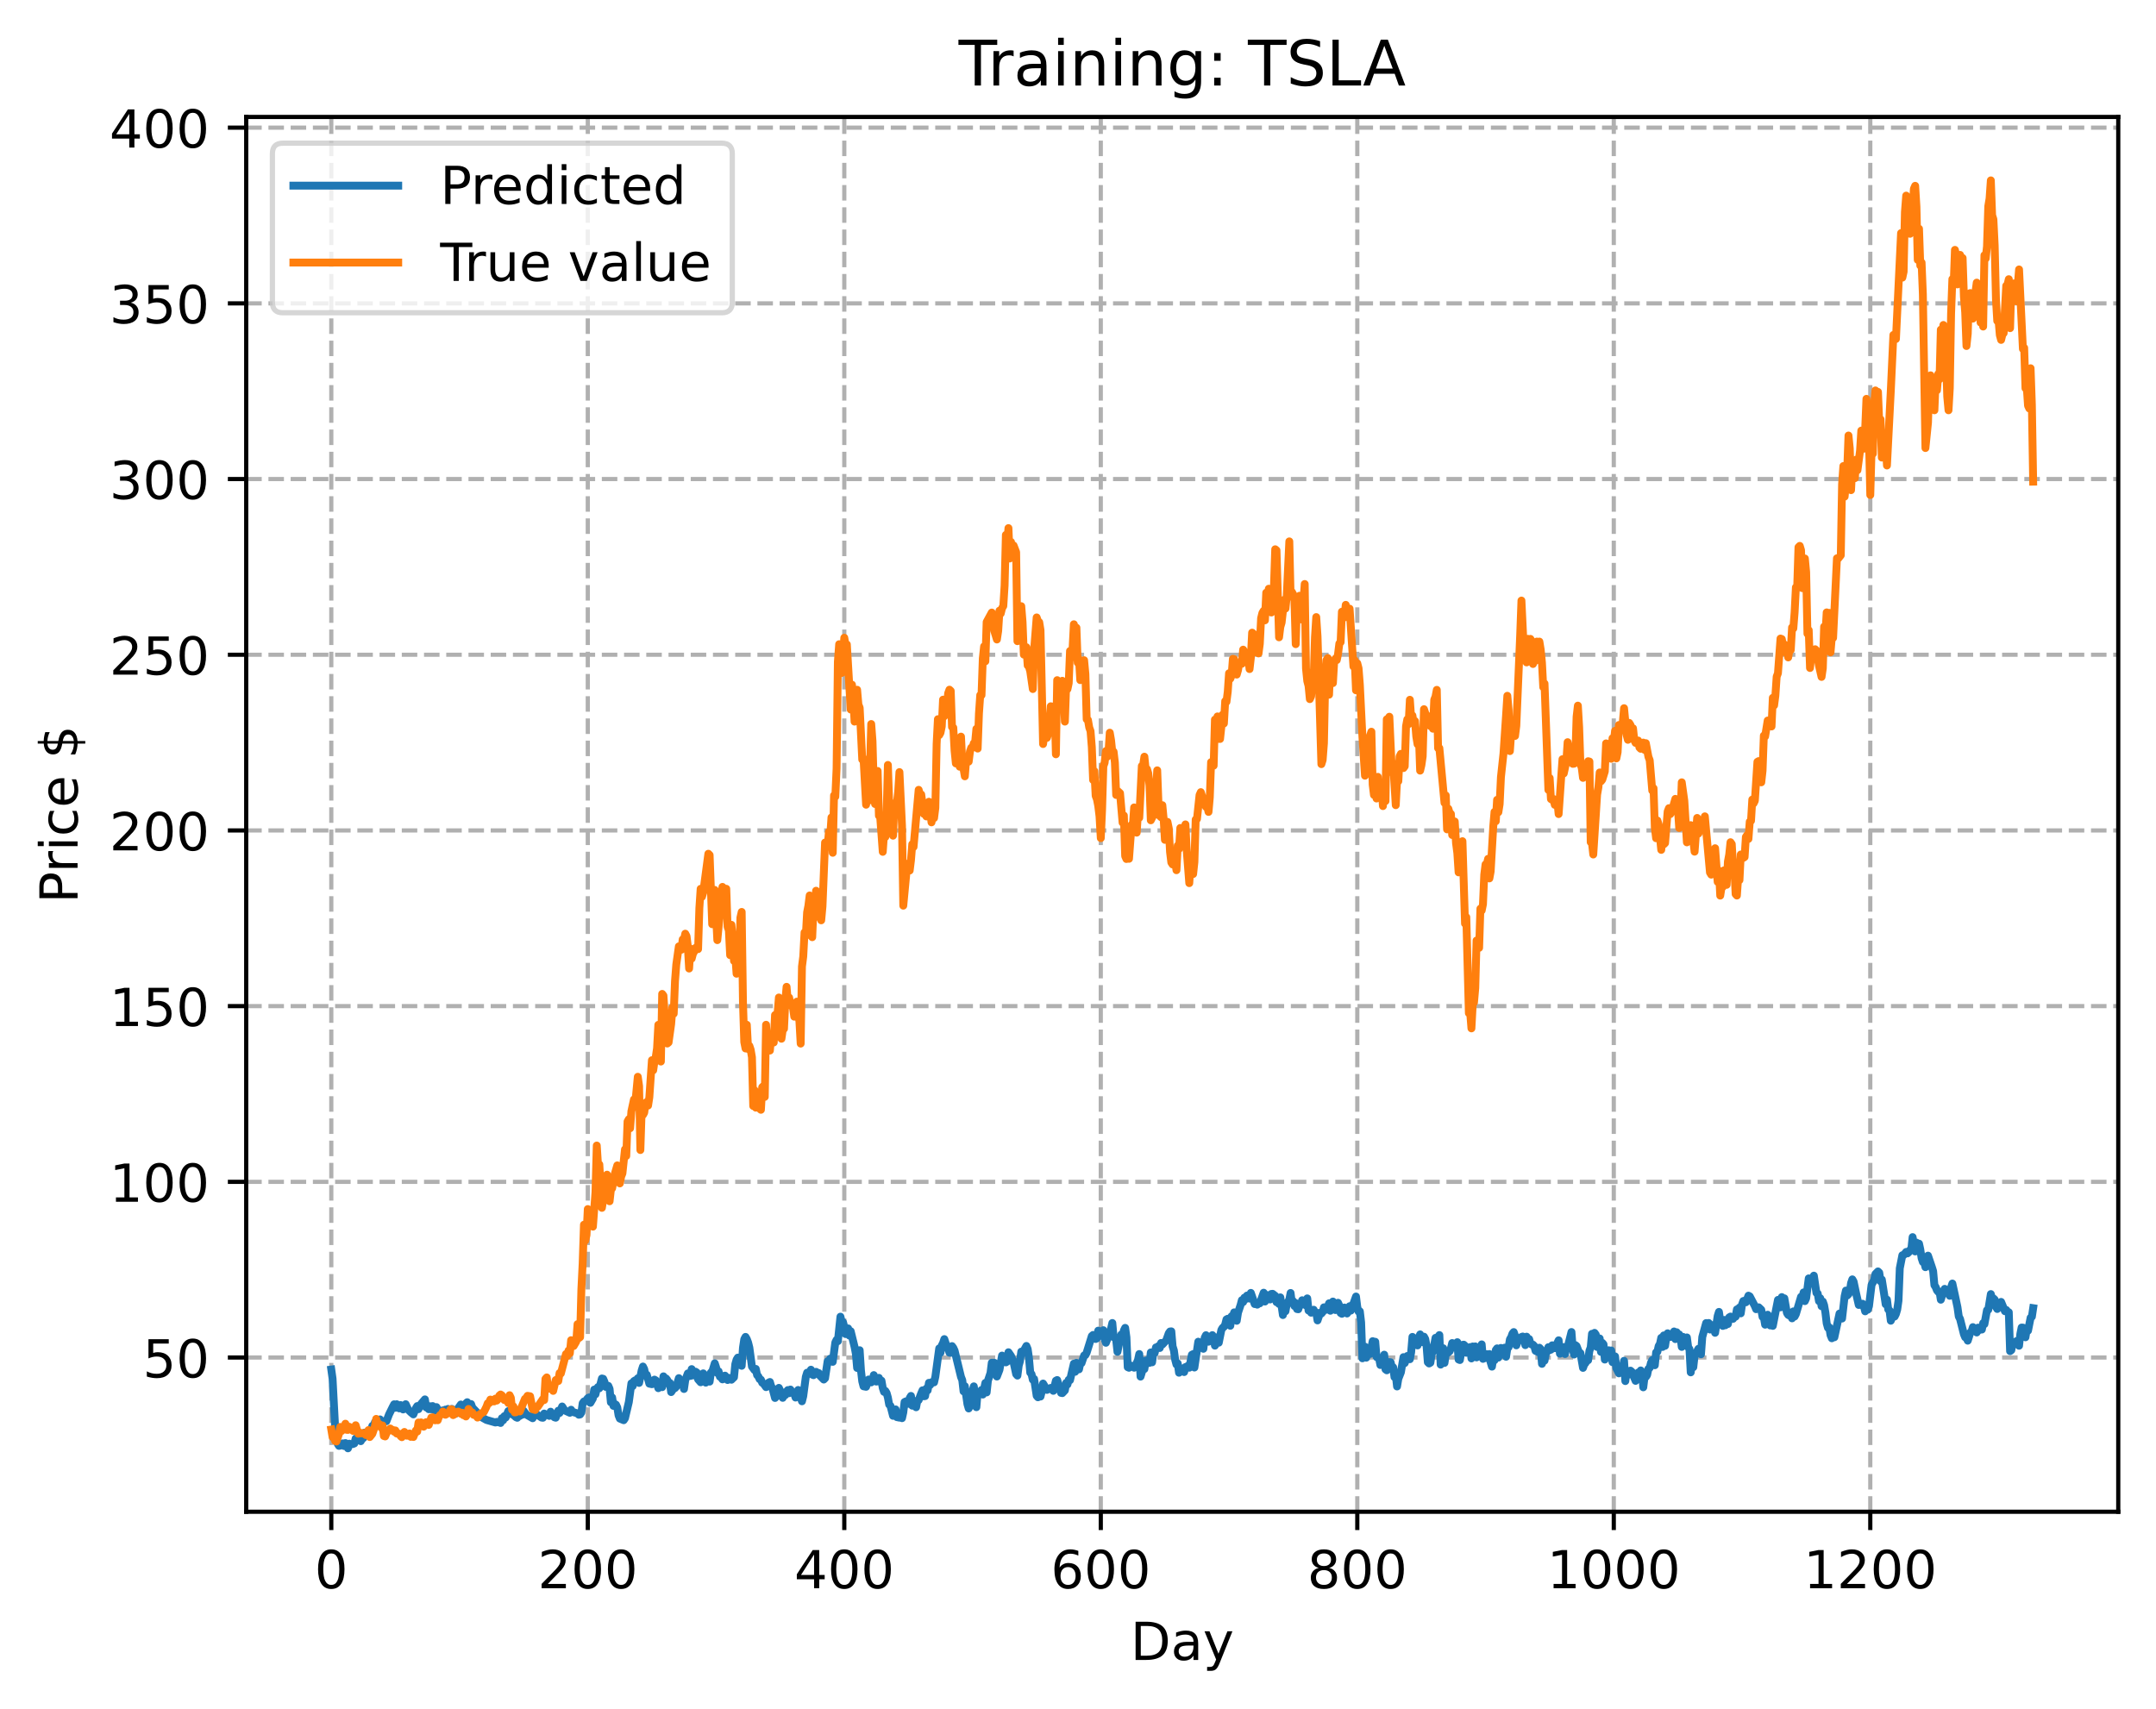 <?xml version="1.0" encoding="utf-8" standalone="no"?>
<!DOCTYPE svg PUBLIC "-//W3C//DTD SVG 1.1//EN"
  "http://www.w3.org/Graphics/SVG/1.1/DTD/svg11.dtd">
<!-- Created with matplotlib (https://matplotlib.org/) -->
<svg height="325.986pt" version="1.1" viewBox="0 0 411.286 325.986" width="411.286pt" xmlns="http://www.w3.org/2000/svg" xmlns:xlink="http://www.w3.org/1999/xlink">
 <defs>
  <style type="text/css">
*{stroke-linecap:butt;stroke-linejoin:round;}
  </style>
 </defs>
 <g id="figure_1">
  <g id="patch_1">
   <path d="M 0 325.986 
L 411.286 325.986 
L 411.286 0 
L 0 0 
z
" style="fill:#ffffff;"/>
  </g>
  <g id="axes_1">
   <g id="patch_2">
    <path d="M 46.966 288.43 
L 404.086 288.43 
L 404.086 22.318 
L 46.966 22.318 
z
" style="fill:#ffffff;"/>
   </g>
   <g id="matplotlib.axis_1">
    <g id="xtick_1">
     <g id="line2d_1">
      <path clip-path="url(#pb4b9529ebb)" d="M 63.198 288.43 
L 63.198 22.318 
" style="fill:none;stroke:#b0b0b0;stroke-dasharray:2.96,1.28;stroke-dashoffset:0;stroke-width:0.8;"/>
     </g>
     <g id="line2d_2">
      <defs>
       <path d="M 0 0 
L 0 3.5 
" id="ma1e0a87021" style="stroke:#000000;stroke-width:0.8;"/>
      </defs>
      <g>
       <use style="stroke:#000000;stroke-width:0.8;" x="63.198" xlink:href="#ma1e0a87021" y="288.43"/>
      </g>
     </g>
     <g id="text_1">
      <!-- 0 -->
      <defs>
       <path d="M 31.781 66.406 
Q 24.172 66.406 20.328 58.906 
Q 16.5 51.422 16.5 36.375 
Q 16.5 21.391 20.328 13.891 
Q 24.172 6.391 31.781 6.391 
Q 39.453 6.391 43.281 13.891 
Q 47.125 21.391 47.125 36.375 
Q 47.125 51.422 43.281 58.906 
Q 39.453 66.406 31.781 66.406 
z
M 31.781 74.219 
Q 44.047 74.219 50.516 64.516 
Q 56.984 54.828 56.984 36.375 
Q 56.984 17.969 50.516 8.266 
Q 44.047 -1.422 31.781 -1.422 
Q 19.531 -1.422 13.062 8.266 
Q 6.594 17.969 6.594 36.375 
Q 6.594 54.828 13.062 64.516 
Q 19.531 74.219 31.781 74.219 
z
" id="DejaVuSans-48"/>
      </defs>
      <g transform="translate(60.017 303.029)scale(0.1 -0.1)">
       <use xlink:href="#DejaVuSans-48"/>
      </g>
     </g>
    </g>
    <g id="xtick_2">
     <g id="line2d_3">
      <path clip-path="url(#pb4b9529ebb)" d="M 112.129 288.43 
L 112.129 22.318 
" style="fill:none;stroke:#b0b0b0;stroke-dasharray:2.96,1.28;stroke-dashoffset:0;stroke-width:0.8;"/>
     </g>
     <g id="line2d_4">
      <g>
       <use style="stroke:#000000;stroke-width:0.8;" x="112.129" xlink:href="#ma1e0a87021" y="288.43"/>
      </g>
     </g>
     <g id="text_2">
      <!-- 200 -->
      <defs>
       <path d="M 19.188 8.297 
L 53.609 8.297 
L 53.609 0 
L 7.328 0 
L 7.328 8.297 
Q 12.938 14.109 22.625 23.891 
Q 32.328 33.688 34.812 36.531 
Q 39.547 41.844 41.422 45.531 
Q 43.312 49.219 43.312 52.781 
Q 43.312 58.594 39.234 62.25 
Q 35.156 65.922 28.609 65.922 
Q 23.969 65.922 18.812 64.312 
Q 13.672 62.703 7.812 59.422 
L 7.812 69.391 
Q 13.766 71.781 18.938 73 
Q 24.125 74.219 28.422 74.219 
Q 39.75 74.219 46.484 68.547 
Q 53.219 62.891 53.219 53.422 
Q 53.219 48.922 51.531 44.891 
Q 49.859 40.875 45.406 35.406 
Q 44.188 33.984 37.641 27.219 
Q 31.109 20.453 19.188 8.297 
z
" id="DejaVuSans-50"/>
      </defs>
      <g transform="translate(102.585 303.029)scale(0.1 -0.1)">
       <use xlink:href="#DejaVuSans-50"/>
       <use x="63.623" xlink:href="#DejaVuSans-48"/>
       <use x="127.246" xlink:href="#DejaVuSans-48"/>
      </g>
     </g>
    </g>
    <g id="xtick_3">
     <g id="line2d_5">
      <path clip-path="url(#pb4b9529ebb)" d="M 161.06 288.43 
L 161.06 22.318 
" style="fill:none;stroke:#b0b0b0;stroke-dasharray:2.96,1.28;stroke-dashoffset:0;stroke-width:0.8;"/>
     </g>
     <g id="line2d_6">
      <g>
       <use style="stroke:#000000;stroke-width:0.8;" x="161.06" xlink:href="#ma1e0a87021" y="288.43"/>
      </g>
     </g>
     <g id="text_3">
      <!-- 400 -->
      <defs>
       <path d="M 37.797 64.312 
L 12.891 25.391 
L 37.797 25.391 
z
M 35.203 72.906 
L 47.609 72.906 
L 47.609 25.391 
L 58.016 25.391 
L 58.016 17.188 
L 47.609 17.188 
L 47.609 0 
L 37.797 0 
L 37.797 17.188 
L 4.891 17.188 
L 4.891 26.703 
z
" id="DejaVuSans-52"/>
      </defs>
      <g transform="translate(151.516 303.029)scale(0.1 -0.1)">
       <use xlink:href="#DejaVuSans-52"/>
       <use x="63.623" xlink:href="#DejaVuSans-48"/>
       <use x="127.246" xlink:href="#DejaVuSans-48"/>
      </g>
     </g>
    </g>
    <g id="xtick_4">
     <g id="line2d_7">
      <path clip-path="url(#pb4b9529ebb)" d="M 209.99 288.43 
L 209.99 22.318 
" style="fill:none;stroke:#b0b0b0;stroke-dasharray:2.96,1.28;stroke-dashoffset:0;stroke-width:0.8;"/>
     </g>
     <g id="line2d_8">
      <g>
       <use style="stroke:#000000;stroke-width:0.8;" x="209.99" xlink:href="#ma1e0a87021" y="288.43"/>
      </g>
     </g>
     <g id="text_4">
      <!-- 600 -->
      <defs>
       <path d="M 33.016 40.375 
Q 26.375 40.375 22.484 35.828 
Q 18.609 31.297 18.609 23.391 
Q 18.609 15.531 22.484 10.953 
Q 26.375 6.391 33.016 6.391 
Q 39.656 6.391 43.531 10.953 
Q 47.406 15.531 47.406 23.391 
Q 47.406 31.297 43.531 35.828 
Q 39.656 40.375 33.016 40.375 
z
M 52.594 71.297 
L 52.594 62.312 
Q 48.875 64.062 45.094 64.984 
Q 41.312 65.922 37.594 65.922 
Q 27.828 65.922 22.672 59.328 
Q 17.531 52.734 16.797 39.406 
Q 19.672 43.656 24.016 45.922 
Q 28.375 48.188 33.594 48.188 
Q 44.578 48.188 50.953 41.516 
Q 57.328 34.859 57.328 23.391 
Q 57.328 12.156 50.688 5.359 
Q 44.047 -1.422 33.016 -1.422 
Q 20.359 -1.422 13.672 8.266 
Q 6.984 17.969 6.984 36.375 
Q 6.984 53.656 15.188 63.938 
Q 23.391 74.219 37.203 74.219 
Q 40.922 74.219 44.703 73.484 
Q 48.484 72.75 52.594 71.297 
z
" id="DejaVuSans-54"/>
      </defs>
      <g transform="translate(200.446 303.029)scale(0.1 -0.1)">
       <use xlink:href="#DejaVuSans-54"/>
       <use x="63.623" xlink:href="#DejaVuSans-48"/>
       <use x="127.246" xlink:href="#DejaVuSans-48"/>
      </g>
     </g>
    </g>
    <g id="xtick_5">
     <g id="line2d_9">
      <path clip-path="url(#pb4b9529ebb)" d="M 258.921 288.43 
L 258.921 22.318 
" style="fill:none;stroke:#b0b0b0;stroke-dasharray:2.96,1.28;stroke-dashoffset:0;stroke-width:0.8;"/>
     </g>
     <g id="line2d_10">
      <g>
       <use style="stroke:#000000;stroke-width:0.8;" x="258.921" xlink:href="#ma1e0a87021" y="288.43"/>
      </g>
     </g>
     <g id="text_5">
      <!-- 800 -->
      <defs>
       <path d="M 31.781 34.625 
Q 24.75 34.625 20.719 30.859 
Q 16.703 27.094 16.703 20.516 
Q 16.703 13.922 20.719 10.156 
Q 24.75 6.391 31.781 6.391 
Q 38.812 6.391 42.859 10.172 
Q 46.922 13.969 46.922 20.516 
Q 46.922 27.094 42.891 30.859 
Q 38.875 34.625 31.781 34.625 
z
M 21.922 38.812 
Q 15.578 40.375 12.031 44.719 
Q 8.5 49.078 8.5 55.328 
Q 8.5 64.062 14.719 69.141 
Q 20.953 74.219 31.781 74.219 
Q 42.672 74.219 48.875 69.141 
Q 55.078 64.062 55.078 55.328 
Q 55.078 49.078 51.531 44.719 
Q 48 40.375 41.703 38.812 
Q 48.828 37.156 52.797 32.312 
Q 56.781 27.484 56.781 20.516 
Q 56.781 9.906 50.312 4.234 
Q 43.844 -1.422 31.781 -1.422 
Q 19.734 -1.422 13.25 4.234 
Q 6.781 9.906 6.781 20.516 
Q 6.781 27.484 10.781 32.312 
Q 14.797 37.156 21.922 38.812 
z
M 18.312 54.391 
Q 18.312 48.734 21.844 45.562 
Q 25.391 42.391 31.781 42.391 
Q 38.141 42.391 41.719 45.562 
Q 45.312 48.734 45.312 54.391 
Q 45.312 60.062 41.719 63.234 
Q 38.141 66.406 31.781 66.406 
Q 25.391 66.406 21.844 63.234 
Q 18.312 60.062 18.312 54.391 
z
" id="DejaVuSans-56"/>
      </defs>
      <g transform="translate(249.377 303.029)scale(0.1 -0.1)">
       <use xlink:href="#DejaVuSans-56"/>
       <use x="63.623" xlink:href="#DejaVuSans-48"/>
       <use x="127.246" xlink:href="#DejaVuSans-48"/>
      </g>
     </g>
    </g>
    <g id="xtick_6">
     <g id="line2d_11">
      <path clip-path="url(#pb4b9529ebb)" d="M 307.851 288.43 
L 307.851 22.318 
" style="fill:none;stroke:#b0b0b0;stroke-dasharray:2.96,1.28;stroke-dashoffset:0;stroke-width:0.8;"/>
     </g>
     <g id="line2d_12">
      <g>
       <use style="stroke:#000000;stroke-width:0.8;" x="307.851" xlink:href="#ma1e0a87021" y="288.43"/>
      </g>
     </g>
     <g id="text_6">
      <!-- 1000 -->
      <defs>
       <path d="M 12.406 8.297 
L 28.516 8.297 
L 28.516 63.922 
L 10.984 60.406 
L 10.984 69.391 
L 28.422 72.906 
L 38.281 72.906 
L 38.281 8.297 
L 54.391 8.297 
L 54.391 0 
L 12.406 0 
z
" id="DejaVuSans-49"/>
      </defs>
      <g transform="translate(295.126 303.029)scale(0.1 -0.1)">
       <use xlink:href="#DejaVuSans-49"/>
       <use x="63.623" xlink:href="#DejaVuSans-48"/>
       <use x="127.246" xlink:href="#DejaVuSans-48"/>
       <use x="190.869" xlink:href="#DejaVuSans-48"/>
      </g>
     </g>
    </g>
    <g id="xtick_7">
     <g id="line2d_13">
      <path clip-path="url(#pb4b9529ebb)" d="M 356.782 288.43 
L 356.782 22.318 
" style="fill:none;stroke:#b0b0b0;stroke-dasharray:2.96,1.28;stroke-dashoffset:0;stroke-width:0.8;"/>
     </g>
     <g id="line2d_14">
      <g>
       <use style="stroke:#000000;stroke-width:0.8;" x="356.782" xlink:href="#ma1e0a87021" y="288.43"/>
      </g>
     </g>
     <g id="text_7">
      <!-- 1200 -->
      <g transform="translate(344.057 303.029)scale(0.1 -0.1)">
       <use xlink:href="#DejaVuSans-49"/>
       <use x="63.623" xlink:href="#DejaVuSans-50"/>
       <use x="127.246" xlink:href="#DejaVuSans-48"/>
       <use x="190.869" xlink:href="#DejaVuSans-48"/>
      </g>
     </g>
    </g>
    <g id="text_8">
     <!-- Day -->
     <defs>
      <path d="M 19.672 64.797 
L 19.672 8.109 
L 31.594 8.109 
Q 46.688 8.109 53.688 14.938 
Q 60.688 21.781 60.688 36.531 
Q 60.688 51.172 53.688 57.984 
Q 46.688 64.797 31.594 64.797 
z
M 9.812 72.906 
L 30.078 72.906 
Q 51.266 72.906 61.172 64.094 
Q 71.094 55.281 71.094 36.531 
Q 71.094 17.672 61.125 8.828 
Q 51.172 0 30.078 0 
L 9.812 0 
z
" id="DejaVuSans-68"/>
      <path d="M 34.281 27.484 
Q 23.391 27.484 19.188 25 
Q 14.984 22.516 14.984 16.5 
Q 14.984 11.719 18.141 8.906 
Q 21.297 6.109 26.703 6.109 
Q 34.188 6.109 38.703 11.406 
Q 43.219 16.703 43.219 25.484 
L 43.219 27.484 
z
M 52.203 31.203 
L 52.203 0 
L 43.219 0 
L 43.219 8.297 
Q 40.141 3.328 35.547 0.953 
Q 30.953 -1.422 24.312 -1.422 
Q 15.922 -1.422 10.953 3.297 
Q 6 8.016 6 15.922 
Q 6 25.141 12.172 29.828 
Q 18.359 34.516 30.609 34.516 
L 43.219 34.516 
L 43.219 35.406 
Q 43.219 41.609 39.141 45 
Q 35.062 48.391 27.688 48.391 
Q 23 48.391 18.547 47.266 
Q 14.109 46.141 10.016 43.891 
L 10.016 52.203 
Q 14.938 54.109 19.578 55.047 
Q 24.219 56 28.609 56 
Q 40.484 56 46.344 49.844 
Q 52.203 43.703 52.203 31.203 
z
" id="DejaVuSans-97"/>
      <path d="M 32.172 -5.078 
Q 28.375 -14.844 24.75 -17.812 
Q 21.141 -20.797 15.094 -20.797 
L 7.906 -20.797 
L 7.906 -13.281 
L 13.188 -13.281 
Q 16.891 -13.281 18.938 -11.516 
Q 21 -9.766 23.484 -3.219 
L 25.094 0.875 
L 2.984 54.688 
L 12.5 54.688 
L 29.594 11.922 
L 46.688 54.688 
L 56.203 54.688 
z
" id="DejaVuSans-121"/>
     </defs>
     <g transform="translate(215.652 316.707)scale(0.1 -0.1)">
      <use xlink:href="#DejaVuSans-68"/>
      <use x="77.002" xlink:href="#DejaVuSans-97"/>
      <use x="138.281" xlink:href="#DejaVuSans-121"/>
     </g>
    </g>
   </g>
   <g id="matplotlib.axis_2">
    <g id="ytick_1">
     <g id="line2d_15">
      <path clip-path="url(#pb4b9529ebb)" d="M 46.966 259.008 
L 404.086 259.008 
" style="fill:none;stroke:#b0b0b0;stroke-dasharray:2.96,1.28;stroke-dashoffset:0;stroke-width:0.8;"/>
     </g>
     <g id="line2d_16">
      <defs>
       <path d="M 0 0 
L -3.5 0 
" id="m17219dbeda" style="stroke:#000000;stroke-width:0.8;"/>
      </defs>
      <g>
       <use style="stroke:#000000;stroke-width:0.8;" x="46.966" xlink:href="#m17219dbeda" y="259.008"/>
      </g>
     </g>
     <g id="text_9">
      <!-- 50 -->
      <defs>
       <path d="M 10.797 72.906 
L 49.516 72.906 
L 49.516 64.594 
L 19.828 64.594 
L 19.828 46.734 
Q 21.969 47.469 24.109 47.828 
Q 26.266 48.188 28.422 48.188 
Q 40.625 48.188 47.75 41.5 
Q 54.891 34.812 54.891 23.391 
Q 54.891 11.625 47.562 5.094 
Q 40.234 -1.422 26.906 -1.422 
Q 22.312 -1.422 17.547 -0.641 
Q 12.797 0.141 7.719 1.703 
L 7.719 11.625 
Q 12.109 9.234 16.797 8.062 
Q 21.484 6.891 26.703 6.891 
Q 35.156 6.891 40.078 11.328 
Q 45.016 15.766 45.016 23.391 
Q 45.016 31 40.078 35.438 
Q 35.156 39.891 26.703 39.891 
Q 22.75 39.891 18.812 39.016 
Q 14.891 38.141 10.797 36.281 
z
" id="DejaVuSans-53"/>
      </defs>
      <g transform="translate(27.241 262.807)scale(0.1 -0.1)">
       <use xlink:href="#DejaVuSans-53"/>
       <use x="63.623" xlink:href="#DejaVuSans-48"/>
      </g>
     </g>
    </g>
    <g id="ytick_2">
     <g id="line2d_17">
      <path clip-path="url(#pb4b9529ebb)" d="M 46.966 225.487 
L 404.086 225.487 
" style="fill:none;stroke:#b0b0b0;stroke-dasharray:2.96,1.28;stroke-dashoffset:0;stroke-width:0.8;"/>
     </g>
     <g id="line2d_18">
      <g>
       <use style="stroke:#000000;stroke-width:0.8;" x="46.966" xlink:href="#m17219dbeda" y="225.487"/>
      </g>
     </g>
     <g id="text_10">
      <!-- 100 -->
      <g transform="translate(20.878 229.286)scale(0.1 -0.1)">
       <use xlink:href="#DejaVuSans-49"/>
       <use x="63.623" xlink:href="#DejaVuSans-48"/>
       <use x="127.246" xlink:href="#DejaVuSans-48"/>
      </g>
     </g>
    </g>
    <g id="ytick_3">
     <g id="line2d_19">
      <path clip-path="url(#pb4b9529ebb)" d="M 46.966 191.965 
L 404.086 191.965 
" style="fill:none;stroke:#b0b0b0;stroke-dasharray:2.96,1.28;stroke-dashoffset:0;stroke-width:0.8;"/>
     </g>
     <g id="line2d_20">
      <g>
       <use style="stroke:#000000;stroke-width:0.8;" x="46.966" xlink:href="#m17219dbeda" y="191.965"/>
      </g>
     </g>
     <g id="text_11">
      <!-- 150 -->
      <g transform="translate(20.878 195.764)scale(0.1 -0.1)">
       <use xlink:href="#DejaVuSans-49"/>
       <use x="63.623" xlink:href="#DejaVuSans-53"/>
       <use x="127.246" xlink:href="#DejaVuSans-48"/>
      </g>
     </g>
    </g>
    <g id="ytick_4">
     <g id="line2d_21">
      <path clip-path="url(#pb4b9529ebb)" d="M 46.966 158.444 
L 404.086 158.444 
" style="fill:none;stroke:#b0b0b0;stroke-dasharray:2.96,1.28;stroke-dashoffset:0;stroke-width:0.8;"/>
     </g>
     <g id="line2d_22">
      <g>
       <use style="stroke:#000000;stroke-width:0.8;" x="46.966" xlink:href="#m17219dbeda" y="158.444"/>
      </g>
     </g>
     <g id="text_12">
      <!-- 200 -->
      <g transform="translate(20.878 162.243)scale(0.1 -0.1)">
       <use xlink:href="#DejaVuSans-50"/>
       <use x="63.623" xlink:href="#DejaVuSans-48"/>
       <use x="127.246" xlink:href="#DejaVuSans-48"/>
      </g>
     </g>
    </g>
    <g id="ytick_5">
     <g id="line2d_23">
      <path clip-path="url(#pb4b9529ebb)" d="M 46.966 124.922 
L 404.086 124.922 
" style="fill:none;stroke:#b0b0b0;stroke-dasharray:2.96,1.28;stroke-dashoffset:0;stroke-width:0.8;"/>
     </g>
     <g id="line2d_24">
      <g>
       <use style="stroke:#000000;stroke-width:0.8;" x="46.966" xlink:href="#m17219dbeda" y="124.922"/>
      </g>
     </g>
     <g id="text_13">
      <!-- 250 -->
      <g transform="translate(20.878 128.721)scale(0.1 -0.1)">
       <use xlink:href="#DejaVuSans-50"/>
       <use x="63.623" xlink:href="#DejaVuSans-53"/>
       <use x="127.246" xlink:href="#DejaVuSans-48"/>
      </g>
     </g>
    </g>
    <g id="ytick_6">
     <g id="line2d_25">
      <path clip-path="url(#pb4b9529ebb)" d="M 46.966 91.401 
L 404.086 91.401 
" style="fill:none;stroke:#b0b0b0;stroke-dasharray:2.96,1.28;stroke-dashoffset:0;stroke-width:0.8;"/>
     </g>
     <g id="line2d_26">
      <g>
       <use style="stroke:#000000;stroke-width:0.8;" x="46.966" xlink:href="#m17219dbeda" y="91.401"/>
      </g>
     </g>
     <g id="text_14">
      <!-- 300 -->
      <defs>
       <path d="M 40.578 39.312 
Q 47.656 37.797 51.625 33 
Q 55.609 28.219 55.609 21.188 
Q 55.609 10.406 48.188 4.484 
Q 40.766 -1.422 27.094 -1.422 
Q 22.516 -1.422 17.656 -0.516 
Q 12.797 0.391 7.625 2.203 
L 7.625 11.719 
Q 11.719 9.328 16.594 8.109 
Q 21.484 6.891 26.812 6.891 
Q 36.078 6.891 40.938 10.547 
Q 45.797 14.203 45.797 21.188 
Q 45.797 27.641 41.281 31.266 
Q 36.766 34.906 28.719 34.906 
L 20.219 34.906 
L 20.219 43.016 
L 29.109 43.016 
Q 36.375 43.016 40.234 45.922 
Q 44.094 48.828 44.094 54.297 
Q 44.094 59.906 40.109 62.906 
Q 36.141 65.922 28.719 65.922 
Q 24.656 65.922 20.016 65.031 
Q 15.375 64.156 9.812 62.312 
L 9.812 71.094 
Q 15.438 72.656 20.344 73.438 
Q 25.25 74.219 29.594 74.219 
Q 40.828 74.219 47.359 69.109 
Q 53.906 64.016 53.906 55.328 
Q 53.906 49.266 50.438 45.094 
Q 46.969 40.922 40.578 39.312 
z
" id="DejaVuSans-51"/>
      </defs>
      <g transform="translate(20.878 95.2)scale(0.1 -0.1)">
       <use xlink:href="#DejaVuSans-51"/>
       <use x="63.623" xlink:href="#DejaVuSans-48"/>
       <use x="127.246" xlink:href="#DejaVuSans-48"/>
      </g>
     </g>
    </g>
    <g id="ytick_7">
     <g id="line2d_27">
      <path clip-path="url(#pb4b9529ebb)" d="M 46.966 57.879 
L 404.086 57.879 
" style="fill:none;stroke:#b0b0b0;stroke-dasharray:2.96,1.28;stroke-dashoffset:0;stroke-width:0.8;"/>
     </g>
     <g id="line2d_28">
      <g>
       <use style="stroke:#000000;stroke-width:0.8;" x="46.966" xlink:href="#m17219dbeda" y="57.879"/>
      </g>
     </g>
     <g id="text_15">
      <!-- 350 -->
      <g transform="translate(20.878 61.678)scale(0.1 -0.1)">
       <use xlink:href="#DejaVuSans-51"/>
       <use x="63.623" xlink:href="#DejaVuSans-53"/>
       <use x="127.246" xlink:href="#DejaVuSans-48"/>
      </g>
     </g>
    </g>
    <g id="ytick_8">
     <g id="line2d_29">
      <path clip-path="url(#pb4b9529ebb)" d="M 46.966 24.358 
L 404.086 24.358 
" style="fill:none;stroke:#b0b0b0;stroke-dasharray:2.96,1.28;stroke-dashoffset:0;stroke-width:0.8;"/>
     </g>
     <g id="line2d_30">
      <g>
       <use style="stroke:#000000;stroke-width:0.8;" x="46.966" xlink:href="#m17219dbeda" y="24.358"/>
      </g>
     </g>
     <g id="text_16">
      <!-- 400 -->
      <g transform="translate(20.878 28.157)scale(0.1 -0.1)">
       <use xlink:href="#DejaVuSans-52"/>
       <use x="63.623" xlink:href="#DejaVuSans-48"/>
       <use x="127.246" xlink:href="#DejaVuSans-48"/>
      </g>
     </g>
    </g>
    <g id="text_17">
     <!-- Price $ -->
     <defs>
      <path d="M 19.672 64.797 
L 19.672 37.406 
L 32.078 37.406 
Q 38.969 37.406 42.719 40.969 
Q 46.484 44.531 46.484 51.125 
Q 46.484 57.672 42.719 61.234 
Q 38.969 64.797 32.078 64.797 
z
M 9.812 72.906 
L 32.078 72.906 
Q 44.344 72.906 50.609 67.359 
Q 56.891 61.812 56.891 51.125 
Q 56.891 40.328 50.609 34.812 
Q 44.344 29.297 32.078 29.297 
L 19.672 29.297 
L 19.672 0 
L 9.812 0 
z
" id="DejaVuSans-80"/>
      <path d="M 41.109 46.297 
Q 39.594 47.172 37.812 47.578 
Q 36.031 48 33.891 48 
Q 26.266 48 22.188 43.047 
Q 18.109 38.094 18.109 28.812 
L 18.109 0 
L 9.078 0 
L 9.078 54.688 
L 18.109 54.688 
L 18.109 46.188 
Q 20.953 51.172 25.484 53.578 
Q 30.031 56 36.531 56 
Q 37.453 56 38.578 55.875 
Q 39.703 55.766 41.062 55.516 
z
" id="DejaVuSans-114"/>
      <path d="M 9.422 54.688 
L 18.406 54.688 
L 18.406 0 
L 9.422 0 
z
M 9.422 75.984 
L 18.406 75.984 
L 18.406 64.594 
L 9.422 64.594 
z
" id="DejaVuSans-105"/>
      <path d="M 48.781 52.594 
L 48.781 44.188 
Q 44.969 46.297 41.141 47.344 
Q 37.312 48.391 33.406 48.391 
Q 24.656 48.391 19.812 42.844 
Q 14.984 37.312 14.984 27.297 
Q 14.984 17.281 19.812 11.734 
Q 24.656 6.203 33.406 6.203 
Q 37.312 6.203 41.141 7.25 
Q 44.969 8.297 48.781 10.406 
L 48.781 2.094 
Q 45.016 0.344 40.984 -0.531 
Q 36.969 -1.422 32.422 -1.422 
Q 20.062 -1.422 12.781 6.344 
Q 5.516 14.109 5.516 27.297 
Q 5.516 40.672 12.859 48.328 
Q 20.219 56 33.016 56 
Q 37.156 56 41.109 55.141 
Q 45.062 54.297 48.781 52.594 
z
" id="DejaVuSans-99"/>
      <path d="M 56.203 29.594 
L 56.203 25.203 
L 14.891 25.203 
Q 15.484 15.922 20.484 11.062 
Q 25.484 6.203 34.422 6.203 
Q 39.594 6.203 44.453 7.469 
Q 49.312 8.734 54.109 11.281 
L 54.109 2.781 
Q 49.266 0.734 44.188 -0.344 
Q 39.109 -1.422 33.891 -1.422 
Q 20.797 -1.422 13.156 6.188 
Q 5.516 13.812 5.516 26.812 
Q 5.516 40.234 12.766 48.109 
Q 20.016 56 32.328 56 
Q 43.359 56 49.781 48.891 
Q 56.203 41.797 56.203 29.594 
z
M 47.219 32.234 
Q 47.125 39.594 43.094 43.984 
Q 39.062 48.391 32.422 48.391 
Q 24.906 48.391 20.391 44.141 
Q 15.875 39.891 15.188 32.172 
z
" id="DejaVuSans-101"/>
      <path id="DejaVuSans-32"/>
      <path d="M 33.797 -14.703 
L 28.906 -14.703 
L 28.859 0 
Q 23.734 0.094 18.609 1.188 
Q 13.484 2.297 8.297 4.5 
L 8.297 13.281 
Q 13.281 10.156 18.375 8.562 
Q 23.484 6.984 28.906 6.938 
L 28.906 29.203 
Q 18.109 30.953 13.203 35.156 
Q 8.297 39.359 8.297 46.688 
Q 8.297 54.641 13.625 59.219 
Q 18.953 63.812 28.906 64.5 
L 28.906 75.984 
L 33.797 75.984 
L 33.797 64.656 
Q 38.328 64.453 42.578 63.688 
Q 46.828 62.938 50.875 61.625 
L 50.875 53.078 
Q 46.828 55.125 42.547 56.25 
Q 38.281 57.375 33.797 57.562 
L 33.797 36.719 
Q 44.875 35.016 50.094 30.609 
Q 55.328 26.219 55.328 18.609 
Q 55.328 10.359 49.781 5.594 
Q 44.234 0.828 33.797 0.094 
z
M 28.906 37.594 
L 28.906 57.625 
Q 23.25 56.984 20.266 54.391 
Q 17.281 51.812 17.281 47.516 
Q 17.281 43.312 20.031 40.969 
Q 22.797 38.625 28.906 37.594 
z
M 33.797 28.219 
L 33.797 7.078 
Q 39.984 7.906 43.141 10.594 
Q 46.297 13.281 46.297 17.672 
Q 46.297 21.969 43.281 24.5 
Q 40.281 27.047 33.797 28.219 
z
" id="DejaVuSans-36"/>
     </defs>
     <g transform="translate(14.798 172.342)rotate(-90)scale(0.1 -0.1)">
      <use xlink:href="#DejaVuSans-80"/>
      <use x="58.553" xlink:href="#DejaVuSans-114"/>
      <use x="99.666" xlink:href="#DejaVuSans-105"/>
      <use x="127.449" xlink:href="#DejaVuSans-99"/>
      <use x="182.43" xlink:href="#DejaVuSans-101"/>
      <use x="243.953" xlink:href="#DejaVuSans-32"/>
      <use x="275.74" xlink:href="#DejaVuSans-36"/>
     </g>
    </g>
   </g>
   <g id="line2d_31">
    <path clip-path="url(#pb4b9529ebb)" d="M 63.198 261.299 
L 63.443 263.048 
L 63.932 272.365 
L 64.177 274.401 
L 64.422 275.482 
L 64.666 275.863 
L 64.911 275.818 
L 65.4 275.384 
L 65.645 275.889 
L 65.89 275.329 
L 66.134 275.478 
L 66.379 276.334 
L 66.623 275.445 
L 66.868 275.608 
L 67.357 275.502 
L 67.602 275.398 
L 67.847 274.458 
L 68.091 274.509 
L 68.581 274.286 
L 68.825 274.968 
L 69.07 274.515 
L 69.315 274.378 
L 69.559 273.34 
L 69.804 273.502 
L 70.293 273.266 
L 70.783 273.006 
L 71.027 272.044 
L 71.272 272.268 
L 71.517 271.363 
L 71.761 271.67 
L 72.251 271.703 
L 72.495 270.813 
L 72.74 271.094 
L 73.229 271.245 
L 73.718 271.161 
L 74.208 269.877 
L 74.942 268.385 
L 75.186 267.93 
L 75.431 268.595 
L 75.676 267.915 
L 75.92 268.463 
L 76.165 268.712 
L 76.41 268.072 
L 76.654 268.702 
L 76.899 268.917 
L 77.144 268.238 
L 77.388 267.913 
L 77.878 268.972 
L 78.367 269.449 
L 78.856 269.855 
L 79.345 268.658 
L 79.59 268.272 
L 79.835 268.863 
L 80.324 267.861 
L 81.058 266.991 
L 81.303 268.525 
L 81.547 268.596 
L 81.792 268.869 
L 82.037 268.296 
L 82.281 268.887 
L 82.526 268.265 
L 83.015 269.165 
L 83.26 268.465 
L 83.749 269.335 
L 84.239 269.775 
L 84.483 269.089 
L 84.728 269.609 
L 84.972 268.946 
L 85.217 269.427 
L 85.462 268.814 
L 85.706 269.283 
L 85.951 269.459 
L 86.196 268.816 
L 86.685 269.597 
L 86.93 269.718 
L 87.174 269.012 
L 87.908 267.971 
L 88.398 268.852 
L 88.887 267.759 
L 89.132 267.532 
L 89.621 268.506 
L 89.866 267.886 
L 90.11 268.562 
L 91.823 270.366 
L 92.801 270.919 
L 93.291 271.058 
L 94.514 271.409 
L 94.759 271.285 
L 95.003 271.373 
L 95.248 271.341 
L 95.493 271.496 
L 95.737 270.587 
L 95.982 270.976 
L 96.227 270.18 
L 96.471 270.462 
L 96.96 269.23 
L 97.205 269.69 
L 97.939 269.938 
L 98.428 270.398 
L 98.673 270.507 
L 98.918 269.751 
L 99.162 270.147 
L 99.407 269.485 
L 99.652 269.915 
L 99.896 269.191 
L 100.386 269.878 
L 101.12 270.308 
L 101.609 270.592 
L 102.098 269.363 
L 102.343 269.833 
L 103.321 270.471 
L 103.566 270.501 
L 103.811 269.696 
L 104.055 270.006 
L 104.3 269.887 
L 104.789 270.142 
L 105.034 269.343 
L 105.523 270.18 
L 105.768 270.417 
L 106.013 270.493 
L 106.502 269.152 
L 106.747 269.587 
L 107.236 268.349 
L 107.725 269.104 
L 108.704 269.552 
L 108.948 268.971 
L 109.193 269.381 
L 110.172 269.665 
L 110.416 269.926 
L 110.661 269.87 
L 110.906 269.516 
L 111.15 267.737 
L 111.395 267.391 
L 111.64 267.389 
L 112.129 266.759 
L 112.374 266.622 
L 112.618 267.657 
L 113.108 266.815 
L 113.352 265.127 
L 113.597 266.024 
L 113.842 264.926 
L 114.086 264.632 
L 114.331 264.879 
L 114.82 263.009 
L 115.065 263.066 
L 115.309 263.644 
L 115.554 264.61 
L 116.043 264.413 
L 116.288 264.996 
L 116.533 267.558 
L 116.777 266.632 
L 117.022 268.232 
L 117.267 267.853 
L 117.511 268.009 
L 117.756 268.538 
L 118.001 270.041 
L 118.245 270.66 
L 118.979 270.966 
L 119.224 270.6 
L 119.958 267.499 
L 120.447 263.93 
L 120.692 264.471 
L 120.936 263.505 
L 121.181 263.354 
L 121.426 263.522 
L 121.67 262.965 
L 121.915 263.854 
L 122.404 261.48 
L 122.649 260.727 
L 122.894 261.223 
L 123.138 262.428 
L 123.383 262.292 
L 123.872 263.999 
L 124.362 264.098 
L 124.851 263.225 
L 125.096 263.367 
L 125.585 264.856 
L 125.83 264.374 
L 126.074 264.335 
L 126.319 264.661 
L 126.563 262.595 
L 126.808 263.699 
L 127.053 262.996 
L 127.297 263.291 
L 127.542 264.046 
L 127.787 263.844 
L 128.031 265.602 
L 128.521 264.892 
L 128.765 264.841 
L 129.01 264.567 
L 129.499 262.941 
L 129.744 263.607 
L 129.989 263.741 
L 130.233 263.384 
L 130.478 265.01 
L 130.723 263.323 
L 131.212 262.036 
L 131.457 262.428 
L 131.701 262.523 
L 131.946 261.216 
L 132.191 262.424 
L 132.435 261.889 
L 132.68 261.707 
L 132.924 261.876 
L 133.169 263.169 
L 133.658 263.731 
L 134.148 262.028 
L 134.637 263.801 
L 134.882 262.408 
L 135.126 262.743 
L 135.371 263.611 
L 135.616 261.868 
L 135.86 261.727 
L 136.35 260.112 
L 136.594 260.851 
L 136.839 261.967 
L 137.084 261.645 
L 137.328 262.669 
L 137.573 262.774 
L 137.818 263.174 
L 138.062 262.54 
L 138.307 262.462 
L 138.796 263.298 
L 139.041 262.886 
L 139.53 263.247 
L 140.019 262.773 
L 140.264 260.285 
L 140.509 259.418 
L 140.753 259.026 
L 140.998 259.341 
L 141.243 260.453 
L 141.487 260.587 
L 141.732 257.127 
L 141.977 255.514 
L 142.221 255.071 
L 142.466 255.496 
L 142.711 256.147 
L 142.955 257.131 
L 143.445 260.739 
L 143.934 261.407 
L 144.178 261.18 
L 144.423 262.346 
L 144.668 262.618 
L 144.912 263.142 
L 145.157 263.239 
L 145.402 263.82 
L 145.646 263.969 
L 146.136 264.655 
L 146.38 264.52 
L 146.625 263.798 
L 146.87 263.675 
L 147.114 264.498 
L 147.359 264.878 
L 147.848 266.727 
L 148.338 266.114 
L 148.582 264.796 
L 149.072 265.848 
L 149.316 266.701 
L 149.561 266.119 
L 149.806 266.176 
L 150.05 265.509 
L 150.295 265.218 
L 150.539 265.809 
L 150.784 265.118 
L 151.029 265.578 
L 151.273 265.609 
L 151.518 265.919 
L 151.763 266.648 
L 152.007 266.281 
L 152.252 265.2 
L 152.497 266.515 
L 152.741 266.649 
L 152.986 267.359 
L 153.231 266.375 
L 153.72 262.685 
L 153.965 261.9 
L 154.209 261.978 
L 154.454 261.864 
L 154.699 261.331 
L 154.943 262.264 
L 155.188 262.375 
L 155.433 261.903 
L 155.677 261.738 
L 155.922 261.927 
L 156.166 261.959 
L 156.411 262.472 
L 157.145 263.209 
L 157.39 262.966 
L 157.879 259.711 
L 158.124 259.923 
L 158.368 259.222 
L 158.858 259.831 
L 159.347 256.132 
L 159.592 255.637 
L 159.836 255.894 
L 160.326 251.212 
L 160.57 252.238 
L 160.815 252.252 
L 161.06 253.166 
L 161.304 254.533 
L 161.549 253.665 
L 161.794 253.452 
L 162.038 254.823 
L 162.283 253.985 
L 163.017 256.967 
L 163.261 258.254 
L 163.506 260.999 
L 163.995 257.615 
L 164.24 261.465 
L 164.485 263.556 
L 164.729 264.498 
L 165.219 264.593 
L 165.708 263.198 
L 166.197 263.75 
L 166.442 263.545 
L 166.687 262.362 
L 166.931 263.402 
L 167.176 263.601 
L 167.421 263.502 
L 167.665 262.888 
L 167.91 263.664 
L 168.154 263.423 
L 168.399 264.827 
L 168.644 265.563 
L 168.888 265.377 
L 169.133 265.778 
L 169.378 266.643 
L 169.622 267.987 
L 169.867 268.224 
L 170.356 270.129 
L 170.601 270.029 
L 170.846 268.906 
L 171.09 270.382 
L 171.58 270.48 
L 171.824 270.035 
L 172.069 270.581 
L 172.314 269.485 
L 172.558 267.499 
L 172.803 267.374 
L 173.292 267.838 
L 173.537 266.736 
L 173.782 266.333 
L 174.026 268.198 
L 174.271 267.31 
L 174.515 268.149 
L 174.76 268.497 
L 175.005 267.207 
L 175.249 267.134 
L 175.739 265.835 
L 175.983 265.265 
L 176.228 266.398 
L 176.473 266.371 
L 176.717 264.927 
L 176.962 265.276 
L 177.207 263.833 
L 177.451 264.235 
L 177.696 263.733 
L 177.941 263.644 
L 178.185 263.751 
L 178.43 262.673 
L 179.164 257.264 
L 179.409 258.099 
L 179.653 256.715 
L 179.898 256.232 
L 180.142 255.494 
L 180.632 256.995 
L 180.876 257.262 
L 181.121 258.095 
L 181.366 258.11 
L 181.61 256.826 
L 181.855 257.161 
L 182.1 257.688 
L 183.323 262.711 
L 183.568 263.327 
L 183.812 265.465 
L 184.057 264.467 
L 184.546 267.887 
L 184.791 268.728 
L 185.036 268.231 
L 185.28 266.284 
L 185.77 264.507 
L 186.259 268.483 
L 186.503 265.568 
L 186.993 265.918 
L 187.237 265.204 
L 187.482 266.075 
L 187.971 263.849 
L 188.216 265.669 
L 188.461 263.423 
L 188.95 261.954 
L 189.195 260.002 
L 189.684 260.01 
L 190.173 262.635 
L 190.663 261.359 
L 191.152 258.636 
L 191.397 258.866 
L 191.641 259.712 
L 191.886 259.935 
L 192.13 259.772 
L 192.375 258 
L 192.864 258.71 
L 193.354 259.906 
L 193.843 262.177 
L 194.088 262.456 
L 194.332 260.562 
L 194.577 259.69 
L 194.822 257.885 
L 195.066 258.182 
L 195.556 257.237 
L 195.8 256.799 
L 196.045 257.392 
L 196.29 259.117 
L 196.534 261.898 
L 196.779 262.172 
L 197.024 263.247 
L 197.268 263.093 
L 197.758 266.31 
L 198.002 266.594 
L 198.247 265.066 
L 198.491 266.454 
L 198.736 265.461 
L 198.981 263.973 
L 199.715 265.19 
L 199.959 264.967 
L 200.204 265.038 
L 200.449 264.806 
L 200.693 264.845 
L 200.938 265.366 
L 201.427 263.425 
L 201.672 263.301 
L 202.406 265.754 
L 202.651 265.8 
L 203.14 265.282 
L 203.385 263.844 
L 203.629 264.155 
L 203.874 263.244 
L 204.118 263.331 
L 204.852 260.173 
L 205.097 261.732 
L 205.342 260.016 
L 205.586 260.191 
L 205.831 261.264 
L 206.076 260.114 
L 206.32 260.072 
L 206.81 258.618 
L 207.054 258.546 
L 207.299 258.06 
L 208.278 254.909 
L 208.522 254.699 
L 208.767 255.226 
L 209.012 255.472 
L 209.256 255.353 
L 209.501 253.88 
L 209.746 254.537 
L 209.99 254.757 
L 210.479 253.793 
L 210.724 255.483 
L 210.969 256.196 
L 211.458 254.931 
L 211.703 254.551 
L 212.192 252.421 
L 212.437 255.128 
L 212.681 255.127 
L 212.926 255.683 
L 213.171 257.922 
L 213.66 255.48 
L 213.905 254.617 
L 214.149 255.1 
L 214.394 253.848 
L 214.639 253.351 
L 214.883 255.148 
L 215.128 260.848 
L 215.373 260.962 
L 215.862 260.569 
L 216.351 260.95 
L 216.596 260.633 
L 217.085 259.478 
L 217.33 258.338 
L 217.574 262.649 
L 218.064 261.034 
L 218.308 261.209 
L 218.553 259.597 
L 218.798 260.169 
L 219.042 259.812 
L 219.287 260.028 
L 219.532 258.035 
L 219.776 259.925 
L 220.021 258.056 
L 220.266 258.158 
L 220.51 257.078 
L 220.755 257.129 
L 221 256.817 
L 221.244 257.19 
L 221.489 256.232 
L 221.734 256.527 
L 222.467 255.747 
L 222.957 254.376 
L 223.201 254.039 
L 223.446 254.014 
L 223.691 256.874 
L 223.935 257.645 
L 224.18 259.417 
L 224.425 260.341 
L 224.669 260.127 
L 224.914 261.91 
L 225.648 261.073 
L 225.893 261.781 
L 226.137 260.823 
L 226.382 260.852 
L 226.627 260.57 
L 226.871 260.955 
L 227.361 258.482 
L 227.605 258.355 
L 227.85 260.916 
L 228.584 255.988 
L 228.828 256.767 
L 229.073 256.881 
L 229.318 256.141 
L 229.562 257.342 
L 229.807 255.229 
L 230.052 254.747 
L 230.541 255.991 
L 231.03 255.193 
L 231.275 254.736 
L 231.52 255.222 
L 231.764 256.742 
L 232.009 255.163 
L 232.254 255.193 
L 232.498 256.186 
L 232.988 253.752 
L 233.232 253.334 
L 233.477 253.155 
L 233.722 252.715 
L 233.966 251.733 
L 234.211 251.608 
L 234.455 251.705 
L 234.7 252.951 
L 234.945 251.13 
L 235.189 251.135 
L 235.434 250.392 
L 235.679 250.917 
L 235.923 251.999 
L 236.168 250.454 
L 236.657 248.996 
L 236.902 248.062 
L 237.147 248.425 
L 237.391 247.582 
L 237.636 247.866 
L 237.881 247.189 
L 238.125 247.309 
L 238.37 247.763 
L 238.615 246.675 
L 239.349 248.809 
L 239.593 248.763 
L 239.838 248.922 
L 240.082 248.645 
L 240.327 248.671 
L 241.061 246.639 
L 241.306 248.33 
L 241.55 247.041 
L 242.04 247.21 
L 242.284 247.932 
L 242.529 246.876 
L 242.774 246.854 
L 243.263 247.238 
L 243.508 248.44 
L 243.752 247.718 
L 243.997 248.787 
L 244.242 247.527 
L 244.731 250.905 
L 244.976 249.404 
L 245.22 250.188 
L 245.465 248.811 
L 245.954 247.952 
L 246.199 246.69 
L 246.443 248.634 
L 246.688 248.253 
L 246.933 249.186 
L 247.177 248.625 
L 247.422 249.76 
L 247.667 249.8 
L 247.911 248.993 
L 248.156 249.004 
L 248.401 248.079 
L 248.89 248.886 
L 249.135 249.076 
L 249.379 247.723 
L 249.624 250.045 
L 249.869 249.916 
L 250.113 250.458 
L 250.358 250.317 
L 250.603 249.89 
L 250.847 250.486 
L 251.092 250.424 
L 251.337 251.929 
L 251.826 250.464 
L 252.07 250.62 
L 252.315 250.331 
L 252.56 249.428 
L 252.804 249.892 
L 253.049 249.886 
L 253.538 248.661 
L 253.783 250.085 
L 254.028 249.88 
L 254.272 248.326 
L 254.762 249.954 
L 255.006 248.96 
L 255.251 248.562 
L 255.496 249.105 
L 255.74 250.513 
L 255.985 250.665 
L 256.23 249.581 
L 256.474 249.471 
L 256.719 249.841 
L 256.964 250.608 
L 257.208 250.256 
L 257.453 249.222 
L 257.697 250.052 
L 257.942 249.031 
L 258.187 248.733 
L 258.676 247.368 
L 258.921 249.385 
L 259.165 250.245 
L 259.41 250.199 
L 259.655 252.304 
L 259.899 259.159 
L 260.144 257.167 
L 260.389 256.94 
L 260.633 259.04 
L 260.878 257.682 
L 261.123 258.394 
L 261.367 258.322 
L 261.857 255.885 
L 262.101 257.565 
L 262.346 255.999 
L 262.591 258.913 
L 262.835 258.934 
L 263.08 259.171 
L 263.325 260.436 
L 263.569 259.745 
L 263.814 260.035 
L 264.058 258.465 
L 264.303 261.264 
L 264.548 261.45 
L 264.792 260.885 
L 265.037 259.877 
L 265.282 259.912 
L 265.526 260.89 
L 265.771 260.877 
L 266.016 262.747 
L 266.26 262.356 
L 266.505 264.531 
L 266.75 263.068 
L 267.239 261.83 
L 267.728 258.933 
L 267.973 260.072 
L 268.462 258.712 
L 268.707 258.827 
L 268.952 259.331 
L 269.196 258.014 
L 269.441 255.071 
L 269.685 255.812 
L 269.93 255.917 
L 270.175 255.684 
L 270.419 256.701 
L 270.664 255.113 
L 270.909 254.595 
L 271.398 256.086 
L 271.643 255.031 
L 271.887 255.483 
L 272.132 256.776 
L 272.377 259.91 
L 272.621 260.143 
L 272.866 259.995 
L 273.111 258.36 
L 273.355 257.835 
L 273.845 255.252 
L 274.089 256.308 
L 274.334 255.062 
L 274.579 254.722 
L 274.823 260.36 
L 275.068 257.988 
L 275.313 257.234 
L 275.557 260.041 
L 275.802 258.411 
L 276.536 257.823 
L 276.78 257.257 
L 277.025 256.243 
L 277.514 256.875 
L 277.759 256.716 
L 278.004 256.08 
L 278.248 259.385 
L 278.493 259.487 
L 278.982 256.598 
L 279.227 256.552 
L 279.472 256.775 
L 279.716 258.102 
L 279.961 257.994 
L 280.206 258.072 
L 280.45 257.017 
L 280.695 259.182 
L 280.94 256.899 
L 281.184 257.486 
L 281.429 256.886 
L 281.673 258.986 
L 281.918 257.398 
L 282.163 257.958 
L 282.652 256.498 
L 282.897 259.262 
L 283.141 258.915 
L 283.386 259.12 
L 283.631 258.365 
L 283.875 258.471 
L 284.12 258.342 
L 284.365 259.946 
L 284.609 260.749 
L 284.854 259.175 
L 285.099 259.531 
L 285.343 257.584 
L 285.588 257.262 
L 285.833 259.023 
L 286.322 257.178 
L 286.811 258.401 
L 287.056 257.121 
L 287.301 258.858 
L 287.545 257.265 
L 287.79 257.039 
L 288.034 255.534 
L 288.279 255.141 
L 288.524 254.438 
L 288.768 254.15 
L 289.013 254.862 
L 289.258 256.686 
L 289.747 255.28 
L 289.992 255.505 
L 290.236 255.088 
L 290.481 255 
L 290.726 255.375 
L 290.97 256.643 
L 291.215 255.028 
L 291.46 255.795 
L 291.704 255.48 
L 291.949 256.291 
L 292.194 256.534 
L 292.438 256.551 
L 292.683 256.814 
L 292.928 257.733 
L 293.417 257.972 
L 293.661 257.136 
L 293.906 257.398 
L 294.151 260.212 
L 294.395 259.51 
L 294.64 259.601 
L 294.885 258.298 
L 295.129 257.912 
L 295.374 257.035 
L 295.619 257.596 
L 295.863 257.508 
L 296.108 256.672 
L 296.353 257.139 
L 296.597 257.228 
L 297.331 255.718 
L 297.576 258.277 
L 297.821 257.251 
L 298.065 257.606 
L 298.31 257.013 
L 298.555 258.337 
L 298.799 257.068 
L 299.044 257.065 
L 299.778 254.139 
L 300.022 257.286 
L 300.267 258.441 
L 300.512 256.632 
L 300.756 256.822 
L 301.246 258.087 
L 301.49 258.171 
L 301.98 260.986 
L 302.224 260.31 
L 302.469 260.051 
L 302.714 259.368 
L 302.958 259.53 
L 303.203 257.72 
L 303.448 257.072 
L 303.692 254.484 
L 303.937 255.711 
L 304.182 254.301 
L 304.426 254.634 
L 304.671 256.995 
L 305.16 255.369 
L 305.405 257.939 
L 305.649 256.202 
L 305.894 256.484 
L 306.139 259.399 
L 306.383 258.19 
L 306.628 258.105 
L 306.873 257.623 
L 307.117 258.032 
L 307.362 257.661 
L 307.607 259.899 
L 307.851 259.613 
L 308.096 258.789 
L 308.341 261.06 
L 308.83 262.026 
L 309.075 261.545 
L 309.319 261.701 
L 309.564 261.116 
L 309.809 259.634 
L 310.053 263.504 
L 310.298 261.486 
L 310.543 262.319 
L 310.787 262.192 
L 311.032 261.509 
L 311.277 261.718 
L 312.01 263.462 
L 312.255 262.217 
L 312.5 261.876 
L 312.744 262.366 
L 312.989 261.474 
L 313.234 261.765 
L 313.478 264.692 
L 313.723 262.69 
L 313.968 262.71 
L 314.212 262.337 
L 314.457 261.162 
L 314.702 260.977 
L 314.946 260 
L 315.191 259.495 
L 315.436 260.267 
L 315.68 260.481 
L 315.925 258.031 
L 316.17 257.91 
L 316.414 256.804 
L 316.659 256.416 
L 316.904 255.242 
L 317.148 256.994 
L 317.393 254.787 
L 317.637 256.776 
L 317.882 255.128 
L 318.127 254.383 
L 318.616 255.096 
L 319.105 254.771 
L 319.35 254.036 
L 319.595 255.495 
L 319.839 254.181 
L 320.084 254.891 
L 320.329 254.595 
L 320.573 255.19 
L 320.818 256.982 
L 321.063 255.067 
L 321.307 255.283 
L 321.552 256.067 
L 321.797 255.176 
L 322.041 257.029 
L 322.286 257.393 
L 322.531 261.84 
L 322.775 259.816 
L 323.02 260.859 
L 323.265 258.685 
L 323.998 257.342 
L 324.243 257.743 
L 324.488 258.387 
L 324.732 255.092 
L 325.466 252.434 
L 325.711 252.533 
L 325.956 252.416 
L 326.2 253.667 
L 326.445 252.79 
L 326.934 252.957 
L 327.179 254.29 
L 327.668 251.086 
L 327.913 250.301 
L 328.158 252.026 
L 328.647 252.981 
L 328.892 251.834 
L 329.136 252.857 
L 329.381 251.802 
L 329.625 252.617 
L 329.87 251.342 
L 330.115 251.194 
L 330.359 251.501 
L 330.604 251.624 
L 330.849 251.185 
L 331.093 251.214 
L 331.338 249.819 
L 331.583 249.924 
L 331.827 249.473 
L 332.072 250.583 
L 332.317 248.896 
L 332.561 248.223 
L 332.806 248.166 
L 333.051 248.47 
L 333.54 247.205 
L 333.785 247.333 
L 334.763 249.194 
L 335.008 249.79 
L 335.252 249.469 
L 335.497 249.428 
L 335.986 249.896 
L 336.231 251.26 
L 336.476 251.339 
L 336.72 252.744 
L 336.965 251.978 
L 337.21 250.84 
L 337.454 252.371 
L 337.699 252.888 
L 337.944 252.234 
L 338.188 252.972 
L 339.167 248.011 
L 339.412 248.098 
L 339.656 249.44 
L 339.901 247.478 
L 340.146 247.773 
L 340.39 247.71 
L 340.88 250.504 
L 341.124 250.875 
L 341.369 251.009 
L 341.613 250.823 
L 341.858 251.532 
L 342.103 250.202 
L 342.347 251.188 
L 342.592 250.72 
L 343.571 247.421 
L 343.815 247.639 
L 344.06 246.583 
L 344.305 248.247 
L 344.549 247.698 
L 345.039 243.905 
L 345.283 244.291 
L 345.528 243.935 
L 345.773 243.961 
L 346.017 243.386 
L 346.507 246.675 
L 346.751 246.797 
L 346.996 248.246 
L 347.24 247.693 
L 347.485 249.214 
L 347.73 248.329 
L 347.974 249.024 
L 348.219 250.415 
L 348.464 252.484 
L 348.708 253.346 
L 348.953 253.239 
L 349.198 254.74 
L 349.442 255.334 
L 349.687 254.633 
L 349.932 255.146 
L 350.91 250.618 
L 351.4 251.57 
L 351.889 247.303 
L 352.134 246.229 
L 352.378 247.181 
L 352.623 246.934 
L 352.868 246.46 
L 353.112 244.806 
L 353.357 244.095 
L 353.601 244.521 
L 354.091 246.844 
L 354.58 248.978 
L 354.825 248.722 
L 355.069 248.999 
L 355.314 248.748 
L 355.559 249.221 
L 355.803 250.195 
L 356.048 249.8 
L 356.293 249.891 
L 356.537 249.185 
L 357.027 245.131 
L 357.516 244.254 
L 357.761 243.085 
L 358.25 242.579 
L 358.495 242.818 
L 358.739 244.462 
L 358.984 244.135 
L 359.473 247.24 
L 359.718 248.852 
L 359.962 247.959 
L 360.207 249.837 
L 360.452 250.031 
L 360.696 251.987 
L 361.186 250.819 
L 361.43 251.185 
L 361.675 250.693 
L 361.92 249.854 
L 362.164 248.161 
L 362.409 241.984 
L 362.898 239.489 
L 363.143 239.462 
L 363.632 238.857 
L 363.877 239.143 
L 364.122 238.92 
L 364.366 238.492 
L 364.611 238.368 
L 364.856 236.033 
L 365.345 238.769 
L 365.589 237.082 
L 365.834 237.304 
L 366.079 237.28 
L 366.323 238.382 
L 366.568 240.043 
L 366.813 240.784 
L 367.057 240.758 
L 367.302 241.772 
L 367.547 240.969 
L 367.791 239.571 
L 368.525 241.738 
L 368.77 242.523 
L 369.015 245.196 
L 369.259 245.575 
L 369.504 246.198 
L 369.749 246.485 
L 369.993 246.44 
L 370.238 247.979 
L 370.483 247.161 
L 370.727 246.8 
L 370.972 245.907 
L 371.216 246.405 
L 371.461 246.242 
L 371.95 247.236 
L 372.195 245.635 
L 372.44 244.888 
L 372.929 247.123 
L 373.418 249.43 
L 373.663 251.18 
L 373.908 251.653 
L 374.642 254.567 
L 374.886 255.15 
L 375.131 255.234 
L 375.376 255.792 
L 375.865 254.233 
L 376.11 253.993 
L 376.354 253.206 
L 376.599 253.696 
L 376.844 253.69 
L 377.088 254.23 
L 377.333 253.309 
L 377.577 253.776 
L 377.822 253.35 
L 378.067 253.67 
L 378.311 252.448 
L 378.556 252.638 
L 379.045 249.976 
L 379.29 249.903 
L 379.779 246.901 
L 380.024 247.881 
L 380.269 247.719 
L 380.513 247.951 
L 380.758 249.35 
L 381.003 249.747 
L 381.247 249.309 
L 381.492 249.231 
L 381.737 248.396 
L 382.471 250.174 
L 382.715 249.929 
L 382.96 250.274 
L 383.204 250.362 
L 383.449 257.793 
L 383.694 257.594 
L 383.938 256.128 
L 384.428 256.396 
L 384.672 255.876 
L 384.917 255.832 
L 385.162 256.764 
L 385.406 254.501 
L 385.651 253.286 
L 385.896 253.298 
L 386.385 255.145 
L 386.63 253.631 
L 386.874 253.888 
L 387.364 251.414 
L 387.608 251.223 
L 387.853 249.588 
L 387.853 249.588 
" style="fill:none;stroke:#1f77b4;stroke-linecap:square;stroke-width:1.5;"/>
   </g>
   <g id="line2d_32">
    <path clip-path="url(#pb4b9529ebb)" d="M 63.198 272.745 
L 63.443 274.193 
L 63.688 274.146 
L 63.932 274.931 
L 64.177 275.031 
L 64.666 273.576 
L 64.911 272.249 
L 65.156 273.027 
L 65.645 272.457 
L 65.89 271.632 
L 66.134 272.805 
L 66.379 272.819 
L 66.623 272.215 
L 67.113 272.745 
L 67.357 273.013 
L 67.847 271.927 
L 68.336 273.543 
L 68.581 273.295 
L 68.825 273.483 
L 69.315 273.409 
L 69.804 273.798 
L 70.293 272.852 
L 70.538 274.18 
L 71.027 273.57 
L 71.517 272.155 
L 71.761 270.714 
L 72.006 271.518 
L 72.495 271.813 
L 72.74 272.403 
L 72.984 271.974 
L 73.229 273.985 
L 73.474 274.066 
L 73.963 272.899 
L 74.208 272.98 
L 74.452 272.551 
L 74.697 272.886 
L 74.942 272.819 
L 75.186 273.161 
L 75.431 272.919 
L 75.676 273.509 
L 76.165 273.543 
L 76.41 273.999 
L 76.654 274.207 
L 77.144 273.208 
L 77.388 273.731 
L 77.633 273.932 
L 77.878 273.858 
L 78.122 273.496 
L 78.367 274.146 
L 78.611 274.079 
L 78.856 274.173 
L 79.345 272.919 
L 79.59 273.141 
L 79.835 271.411 
L 80.079 271.646 
L 80.324 271.384 
L 80.569 271.538 
L 80.813 272.202 
L 81.303 271.337 
L 81.547 271.491 
L 81.792 271.867 
L 82.281 270.459 
L 82.526 270.405 
L 83.015 270.989 
L 83.26 270.895 
L 83.505 270.975 
L 83.749 270.251 
L 83.994 269.943 
L 84.239 269.856 
L 84.483 269.319 
L 84.728 269.802 
L 84.972 269.929 
L 85.462 269.621 
L 85.706 269.353 
L 85.951 268.877 
L 86.196 268.89 
L 86.44 269.996 
L 86.685 269.862 
L 86.93 269.467 
L 87.419 269.326 
L 87.664 269.447 
L 87.908 269.735 
L 88.153 269.547 
L 88.398 270.01 
L 88.642 269.943 
L 88.887 270.258 
L 89.132 269.822 
L 89.376 268.823 
L 89.866 269.467 
L 90.11 269.507 
L 90.355 269.949 
L 90.844 270.05 
L 91.089 270.466 
L 91.333 270.231 
L 91.578 269.802 
L 92.312 269.386 
L 92.801 268.394 
L 93.046 267.73 
L 93.291 267.737 
L 93.535 267.033 
L 93.78 267.087 
L 94.025 267.375 
L 94.269 267.382 
L 94.514 266.852 
L 94.759 267.227 
L 95.003 266.966 
L 95.248 266.269 
L 95.493 266.061 
L 95.737 266.222 
L 96.227 267.127 
L 96.471 266.751 
L 96.716 266.852 
L 96.96 267.697 
L 97.205 266.195 
L 97.45 266.691 
L 97.694 268.957 
L 97.939 268.32 
L 98.184 269.48 
L 98.428 269.447 
L 98.673 268.997 
L 99.162 269.299 
L 100.141 266.899 
L 100.386 266.738 
L 100.63 266.316 
L 101.12 266.396 
L 101.609 268.87 
L 102.098 269.011 
L 102.343 268.428 
L 102.587 268.387 
L 103.566 266.946 
L 103.811 267.127 
L 104.055 263.077 
L 104.3 262.803 
L 104.545 264.975 
L 104.789 264.365 
L 105.034 264.794 
L 105.279 264.485 
L 105.523 265.377 
L 106.013 263.305 
L 106.257 263.198 
L 106.502 263.5 
L 106.747 261.965 
L 106.991 262.058 
L 107.97 258.331 
L 108.215 258.72 
L 108.459 257.667 
L 108.704 258.203 
L 108.948 255.696 
L 109.438 256.809 
L 109.927 255.958 
L 110.172 252.639 
L 110.416 255.314 
L 110.661 255.126 
L 110.906 246.002 
L 111.15 241.067 
L 111.395 233.666 
L 111.64 236.723 
L 111.884 235.65 
L 112.129 230.682 
L 112.374 231.185 
L 112.618 232.231 
L 112.863 233.807 
L 113.108 234.041 
L 113.597 227.444 
L 113.842 218.561 
L 114.086 222.382 
L 114.331 222.168 
L 114.82 230.454 
L 115.065 228.946 
L 115.309 228.591 
L 115.554 227.263 
L 115.799 224.119 
L 116.043 225.453 
L 116.288 229.194 
L 116.533 227.008 
L 116.777 226.707 
L 117.267 224.012 
L 117.756 222.349 
L 118.001 225.051 
L 118.245 225.788 
L 118.49 224.488 
L 118.735 223.877 
L 119.224 219.285 
L 119.469 220.552 
L 119.713 213.969 
L 119.958 213.539 
L 120.203 215.269 
L 120.447 212.018 
L 120.936 209.765 
L 121.181 210.556 
L 121.67 205.441 
L 121.915 207.211 
L 122.16 219.419 
L 122.404 211.91 
L 122.649 212.728 
L 122.894 212.292 
L 123.138 210.449 
L 123.383 210.241 
L 123.628 210.938 
L 123.872 209.349 
L 124.362 202.276 
L 124.606 204.207 
L 124.851 202.504 
L 125.096 201.653 
L 125.34 200.01 
L 125.585 195.532 
L 125.83 197.228 
L 126.074 202.538 
L 126.319 189.632 
L 126.563 189.954 
L 126.808 193.722 
L 127.053 195.029 
L 127.297 199.098 
L 127.542 198.891 
L 128.031 195.384 
L 128.276 192.247 
L 128.521 193.4 
L 128.765 187.205 
L 129.01 184.027 
L 129.499 180.561 
L 129.989 181.198 
L 130.233 179.227 
L 130.478 179.267 
L 130.723 178.141 
L 130.967 178.603 
L 131.212 180.588 
L 131.457 184.791 
L 131.701 180.99 
L 131.946 182.901 
L 132.191 181.956 
L 132.435 181.547 
L 132.68 180.849 
L 132.924 181.084 
L 133.169 181.091 
L 133.414 173.247 
L 133.658 169.579 
L 133.903 171.108 
L 134.148 170.29 
L 135.126 162.889 
L 135.371 163.137 
L 135.86 176.337 
L 136.105 171.195 
L 136.35 169.794 
L 136.839 179.374 
L 137.818 169.211 
L 138.062 169.465 
L 138.307 169.975 
L 138.551 169.573 
L 138.796 176.813 
L 139.041 177.524 
L 139.285 182.244 
L 139.53 176.445 
L 139.775 178.784 
L 140.019 183.343 
L 140.264 182.264 
L 140.509 185.784 
L 140.753 185.301 
L 140.998 183.806 
L 141.243 175.07 
L 141.487 173.991 
L 141.732 191.187 
L 141.977 198.824 
L 142.221 200.044 
L 142.466 195.518 
L 142.711 200.144 
L 142.955 199.541 
L 143.2 200.278 
L 143.445 201.72 
L 143.689 211.019 
L 143.934 207.995 
L 144.178 211.334 
L 144.423 210.67 
L 144.912 211.515 
L 145.157 211.743 
L 145.402 207.425 
L 145.646 207.197 
L 145.891 209.282 
L 146.136 195.518 
L 146.38 199.373 
L 146.625 198.348 
L 146.87 200.439 
L 147.114 197.597 
L 147.359 197.201 
L 147.604 198.904 
L 147.848 193.661 
L 148.338 193.346 
L 148.582 190.316 
L 148.827 193.319 
L 149.072 198.187 
L 149.316 196.497 
L 149.561 196.289 
L 149.806 191.02 
L 150.05 188.278 
L 150.295 191.214 
L 150.539 190.329 
L 150.784 191.677 
L 151.273 192.26 
L 151.518 193.976 
L 152.007 191.107 
L 152.252 193.621 
L 152.497 194.834 
L 152.741 199.112 
L 152.986 184.409 
L 153.231 182.492 
L 153.475 177.906 
L 153.72 178.55 
L 153.965 174.078 
L 154.209 172.818 
L 154.454 170.847 
L 154.943 178.811 
L 155.188 172.938 
L 155.433 175.05 
L 155.677 169.948 
L 155.922 170.907 
L 156.166 173.79 
L 156.411 172.704 
L 156.656 175.593 
L 156.9 172.938 
L 157.39 160.75 
L 157.634 160.71 
L 157.879 161.581 
L 158.124 158.692 
L 158.368 159.63 
L 158.613 155.963 
L 158.858 162.707 
L 159.102 151.759 
L 159.347 152.007 
L 159.592 146.61 
L 159.836 126.263 
L 160.081 122.911 
L 160.326 123.219 
L 160.57 128.402 
L 161.06 121.677 
L 161.304 123.139 
L 161.549 122.951 
L 162.283 135.374 
L 162.527 130.627 
L 162.772 133.108 
L 163.017 137.68 
L 163.261 135.662 
L 163.506 131.6 
L 163.751 134.415 
L 163.995 135.039 
L 164.485 144.921 
L 164.729 144.74 
L 165.219 153.536 
L 165.463 150.15 
L 165.708 152.778 
L 165.953 147.066 
L 166.197 138.136 
L 166.442 141.415 
L 166.687 150.251 
L 166.931 153.402 
L 167.176 148.079 
L 167.421 147.093 
L 167.665 155.634 
L 167.91 155.909 
L 168.399 162.526 
L 168.644 159.04 
L 168.888 159.704 
L 169.133 155.507 
L 169.378 145.947 
L 169.622 153.087 
L 169.867 153.174 
L 170.112 158.544 
L 170.356 159.443 
L 170.601 153.804 
L 170.846 153.154 
L 171.09 153.261 
L 171.335 151.129 
L 171.58 147.308 
L 172.069 157.538 
L 172.314 172.797 
L 173.048 165.041 
L 173.292 164.732 
L 173.537 166.093 
L 173.782 164.102 
L 174.026 161.065 
L 174.271 161.595 
L 175.249 150.693 
L 175.494 151.578 
L 175.739 151.578 
L 176.228 155.293 
L 176.473 155.132 
L 176.717 155.769 
L 176.962 153.818 
L 177.207 152.966 
L 177.696 156.902 
L 177.941 155.447 
L 178.185 156.084 
L 178.43 154.139 
L 178.675 141.944 
L 178.919 137.211 
L 179.164 140.262 
L 179.409 139.812 
L 179.653 138.606 
L 179.898 133.49 
L 180.142 136.655 
L 180.387 133.711 
L 180.632 134.576 
L 180.876 132.257 
L 181.121 131.586 
L 181.366 131.814 
L 181.61 138.713 
L 181.855 138.834 
L 182.1 143.252 
L 182.344 145.658 
L 182.589 142.983 
L 182.834 145.397 
L 183.078 146.289 
L 183.323 140.543 
L 183.568 145.317 
L 184.057 148.119 
L 184.302 145.022 
L 184.546 144.673 
L 184.791 145.317 
L 185.036 143.366 
L 185.28 142.662 
L 185.525 142.642 
L 185.77 141.804 
L 186.014 141.676 
L 186.259 139.055 
L 186.503 142.823 
L 186.748 136.138 
L 186.993 132.619 
L 187.237 132.639 
L 187.482 125.639 
L 187.727 123.32 
L 187.971 126.176 
L 188.216 118.674 
L 189.195 116.87 
L 189.439 118.258 
L 189.684 120.39 
L 190.173 122.012 
L 190.418 120.377 
L 190.663 116.508 
L 190.907 117.051 
L 191.152 116.039 
L 191.397 115.63 
L 191.641 111.715 
L 191.886 102.047 
L 192.13 104.011 
L 192.375 100.76 
L 192.62 106.559 
L 192.864 103.395 
L 193.109 105.828 
L 193.354 104.072 
L 193.843 105.346 
L 194.088 122.334 
L 194.332 117.722 
L 194.577 117.293 
L 194.822 115.657 
L 195.066 118.674 
L 195.311 124.902 
L 195.556 124.647 
L 195.8 123.487 
L 196.045 126.967 
L 196.29 127.202 
L 196.534 128.1 
L 197.024 131.465 
L 197.268 123.97 
L 197.758 117.802 
L 198.002 118.506 
L 198.247 118.701 
L 198.491 120.222 
L 198.981 141.958 
L 199.47 138.532 
L 199.715 140.778 
L 199.959 140.02 
L 200.204 138.016 
L 200.449 134.751 
L 200.693 137.593 
L 200.938 134.784 
L 201.183 134.818 
L 201.427 143.915 
L 201.672 129.769 
L 201.917 132.9 
L 202.161 132.525 
L 202.406 130.487 
L 202.651 129.89 
L 202.895 132.344 
L 203.14 137.68 
L 203.385 130.808 
L 203.629 131.492 
L 203.874 130.332 
L 204.118 124.198 
L 204.363 125.525 
L 204.608 123.782 
L 204.852 119.103 
L 205.097 122.254 
L 205.342 119.76 
L 205.586 126.437 
L 205.831 125.787 
L 206.076 129.763 
L 206.32 127.121 
L 206.565 126.203 
L 206.81 125.968 
L 207.054 128.596 
L 207.299 137.231 
L 207.544 137.372 
L 207.788 138.8 
L 208.033 139.484 
L 208.278 142.548 
L 208.522 148.816 
L 208.767 147.12 
L 209.012 151.847 
L 209.256 152.49 
L 209.501 153.751 
L 209.746 155.735 
L 209.99 159.912 
L 210.235 154.542 
L 210.479 146.202 
L 210.724 145.511 
L 210.969 143.292 
L 211.213 144.385 
L 211.458 143.52 
L 211.703 139.792 
L 211.947 141.207 
L 212.192 143.54 
L 212.437 143.419 
L 212.681 145.498 
L 212.926 151.679 
L 213.171 150.881 
L 213.66 151.324 
L 214.149 156.962 
L 214.394 155.594 
L 214.639 163.344 
L 214.883 163.894 
L 215.128 163.09 
L 215.373 163.854 
L 215.862 157.357 
L 216.106 157.579 
L 216.351 154.052 
L 216.596 154.434 
L 216.84 158.866 
L 217.085 154.957 
L 217.33 156.03 
L 217.819 146.134 
L 218.064 146.007 
L 218.308 144.371 
L 218.553 146.805 
L 218.798 146.724 
L 219.042 147.522 
L 219.287 149.862 
L 219.532 156.513 
L 220.021 155.527 
L 220.266 155.453 
L 220.755 146.973 
L 221 153.523 
L 221.244 155.688 
L 221.489 155.923 
L 221.734 153.623 
L 221.978 156.204 
L 222.223 160.24 
L 222.712 156.808 
L 222.957 158.021 
L 223.201 162.547 
L 223.446 164.558 
L 223.691 164.933 
L 223.935 162.64 
L 224.425 166.033 
L 224.669 161.326 
L 224.914 161.977 
L 225.159 157.968 
L 225.403 161.36 
L 225.893 158.692 
L 226.137 157.29 
L 226.382 162.265 
L 226.871 168.5 
L 227.116 164.766 
L 227.605 166.764 
L 227.85 164.477 
L 228.094 156.365 
L 228.339 156.265 
L 228.828 151.679 
L 229.073 151.136 
L 229.318 151.887 
L 229.562 153.442 
L 229.807 153.194 
L 230.052 153.952 
L 230.296 153.891 
L 230.541 154.91 
L 230.786 152.135 
L 231.03 145.41 
L 231.275 145.974 
L 231.52 146.088 
L 231.764 137.292 
L 232.009 138.009 
L 232.254 136.688 
L 232.498 140.979 
L 232.743 140.992 
L 233.232 136.353 
L 233.477 138.042 
L 233.722 133.772 
L 233.966 133.899 
L 234.211 131.968 
L 234.455 128.449 
L 234.7 129.494 
L 234.945 128.878 
L 235.189 125.7 
L 235.434 125.76 
L 235.679 126.84 
L 235.923 128.71 
L 236.168 127.859 
L 236.413 126.444 
L 236.657 126.625 
L 236.902 126.645 
L 237.147 123.95 
L 237.391 124.386 
L 237.881 126.028 
L 238.125 125.599 
L 238.37 127.657 
L 238.615 125.499 
L 238.859 120.705 
L 239.104 120.9 
L 239.349 124.453 
L 239.593 123.977 
L 239.838 124.459 
L 240.082 124.667 
L 240.327 122.83 
L 240.572 117.943 
L 240.816 116.951 
L 241.061 116.535 
L 241.306 118.359 
L 241.55 113.076 
L 241.795 114.752 
L 242.04 112.325 
L 242.284 113.464 
L 242.529 116.864 
L 242.774 112.68 
L 243.018 112.083 
L 243.263 104.796 
L 243.508 104.997 
L 243.997 121.597 
L 244.242 119.612 
L 244.486 118.788 
L 244.976 114.43 
L 245.22 116.113 
L 245.465 113.739 
L 245.954 103.294 
L 246.199 113.679 
L 246.443 112.942 
L 246.688 113.391 
L 246.933 114.591 
L 247.177 122.904 
L 247.422 114.986 
L 247.667 115.657 
L 247.911 113.666 
L 248.156 114.095 
L 248.401 118.225 
L 248.89 111.426 
L 249.135 127.517 
L 249.379 129.944 
L 249.624 130.862 
L 249.869 133.39 
L 250.113 132.853 
L 250.358 129.944 
L 250.603 129.515 
L 250.847 121.577 
L 251.092 117.735 
L 251.337 121.402 
L 252.07 145.793 
L 252.315 145.015 
L 252.56 141.79 
L 252.804 129.622 
L 253.049 125.941 
L 253.294 125.552 
L 253.538 132.545 
L 253.783 126.471 
L 254.028 127.892 
L 254.272 130.332 
L 254.517 126.149 
L 254.762 125.653 
L 255.006 125.941 
L 255.251 124.761 
L 255.496 122.783 
L 255.74 122.529 
L 255.985 116.709 
L 256.23 116.83 
L 256.474 117.802 
L 256.719 115.402 
L 256.964 117.588 
L 257.208 117.507 
L 257.453 116.126 
L 258.187 127.168 
L 258.431 125.995 
L 258.676 131.707 
L 258.921 126.551 
L 259.165 127.503 
L 259.41 130.648 
L 259.899 140.53 
L 260.389 147.998 
L 260.633 145.538 
L 260.878 147.127 
L 261.367 140.335 
L 261.612 139.604 
L 261.857 149.708 
L 262.101 151.679 
L 262.346 150.586 
L 262.591 152.349 
L 262.835 148.213 
L 263.08 151.505 
L 263.325 149.755 
L 263.569 150.646 
L 263.814 153.797 
L 264.058 149.198 
L 264.303 152.845 
L 264.548 137.238 
L 264.792 137.144 
L 265.037 136.748 
L 265.526 147.381 
L 265.771 145.652 
L 266.26 153.623 
L 266.505 148.85 
L 266.75 149.058 
L 266.994 144.318 
L 267.239 143.828 
L 267.728 146.543 
L 267.973 146.208 
L 268.218 138.572 
L 268.462 137.251 
L 268.707 138.156 
L 268.952 133.51 
L 269.196 136.997 
L 269.441 136.514 
L 269.685 138.076 
L 269.93 137.573 
L 270.175 140.53 
L 270.419 142.005 
L 270.664 140.295 
L 270.909 147.033 
L 271.153 145.987 
L 271.398 144.304 
L 271.643 135.307 
L 271.887 136.058 
L 272.132 138.022 
L 272.377 136.614 
L 272.621 138.364 
L 272.866 138.532 
L 273.111 137.949 
L 273.355 139.035 
L 273.6 133.51 
L 273.845 132.907 
L 274.089 131.62 
L 274.334 142.749 
L 274.579 142.735 
L 275.557 153.181 
L 275.802 151.759 
L 276.046 158.236 
L 276.291 154.3 
L 276.536 155.098 
L 276.78 155.279 
L 277.025 159.315 
L 277.27 158.464 
L 277.514 156.734 
L 277.759 160.871 
L 278.004 162.761 
L 278.248 166.442 
L 278.738 164.343 
L 278.982 160.495 
L 279.472 176.223 
L 279.716 174.983 
L 280.206 193.313 
L 280.45 193.138 
L 280.695 196.209 
L 280.94 191.65 
L 281.184 191.268 
L 281.429 188.499 
L 281.673 179.441 
L 281.918 180.722 
L 282.163 180.849 
L 282.407 173.367 
L 282.652 173.723 
L 282.897 172.523 
L 283.141 166.871 
L 283.386 164.92 
L 283.631 164.913 
L 283.875 163.854 
L 284.12 167.595 
L 284.365 166.261 
L 284.854 157.746 
L 285.099 154.897 
L 285.343 156.7 
L 285.588 152.597 
L 285.833 154.971 
L 286.077 153.415 
L 286.322 148.287 
L 286.811 143.741 
L 287.301 136.494 
L 287.545 132.753 
L 287.79 135.488 
L 288.034 143.305 
L 288.279 139.839 
L 288.524 138.156 
L 288.768 138.244 
L 289.013 140.416 
L 289.258 138.485 
L 289.992 121.255 
L 290.236 114.584 
L 290.726 124.875 
L 290.97 124.976 
L 291.215 126.384 
L 291.46 121.885 
L 291.704 123.675 
L 291.949 121.898 
L 292.194 122.321 
L 292.438 126.685 
L 292.683 124.942 
L 292.928 126.069 
L 293.172 122.408 
L 293.417 123.702 
L 293.661 122.415 
L 293.906 123.937 
L 294.151 126.457 
L 294.395 131.117 
L 294.64 130.42 
L 295.374 150.714 
L 295.619 148.434 
L 295.863 152.463 
L 296.108 152.618 
L 296.353 152.437 
L 296.597 153.563 
L 296.842 153.342 
L 297.087 152.886 
L 297.331 155.319 
L 297.821 148.246 
L 298.065 144.847 
L 298.31 147.569 
L 298.799 145.317 
L 299.044 141.602 
L 299.289 142.997 
L 299.533 142.869 
L 299.778 145.33 
L 300.022 145.732 
L 300.267 145.712 
L 300.512 144.579 
L 300.756 136.762 
L 301.001 134.63 
L 301.246 138.76 
L 301.49 145.846 
L 301.735 146.463 
L 301.98 148.414 
L 302.224 146.577 
L 302.469 146.423 
L 302.714 148.072 
L 302.958 145.236 
L 303.203 145.296 
L 303.448 160.683 
L 303.692 160.857 
L 303.937 163.036 
L 304.671 151.612 
L 304.916 150.211 
L 305.16 147.381 
L 305.405 149.071 
L 305.649 148.763 
L 306.139 147.194 
L 306.383 141.83 
L 306.628 141.917 
L 306.873 143.339 
L 307.362 144.767 
L 307.607 140.845 
L 307.851 141.509 
L 308.096 139.43 
L 308.341 144.7 
L 308.585 143.513 
L 308.83 138.324 
L 309.075 138.659 
L 309.319 139.343 
L 309.564 137.922 
L 309.809 135.119 
L 310.298 140.208 
L 310.543 141.153 
L 310.787 137.922 
L 311.032 138.311 
L 311.277 140.905 
L 311.521 138.947 
L 311.766 141.247 
L 312.01 141.743 
L 312.255 141.274 
L 312.5 141.287 
L 312.744 142.615 
L 312.989 142.863 
L 313.234 142.682 
L 313.478 141.683 
L 313.723 143.071 
L 313.968 141.79 
L 314.457 144.391 
L 314.702 145.042 
L 315.191 150.841 
L 315.436 150.392 
L 315.68 157.927 
L 315.925 159.932 
L 316.17 156.546 
L 316.414 157.297 
L 316.904 162.151 
L 317.148 159.583 
L 317.393 161.092 
L 317.637 160.85 
L 318.127 154.823 
L 318.371 154.193 
L 318.616 155.333 
L 318.861 154.944 
L 319.595 152.416 
L 319.839 154.548 
L 320.084 154.24 
L 320.329 157.974 
L 320.573 155.742 
L 320.818 149.259 
L 321.307 152.772 
L 321.797 160.716 
L 322.041 157.807 
L 322.286 158.377 
L 322.531 157.431 
L 322.775 158.283 
L 323.265 162.493 
L 323.754 156.057 
L 323.998 159.047 
L 324.243 158.383 
L 324.488 156.593 
L 324.732 156.875 
L 324.977 156.942 
L 325.222 155.755 
L 326.2 166.475 
L 326.445 166.878 
L 326.934 162.996 
L 327.179 161.836 
L 327.668 168.265 
L 327.913 166.113 
L 328.158 170.88 
L 328.402 169.325 
L 328.647 169.217 
L 328.892 166.046 
L 329.136 168.487 
L 329.381 168.822 
L 329.625 164.363 
L 329.87 163.043 
L 330.115 160.69 
L 330.359 161.045 
L 330.604 165.436 
L 330.849 165.55 
L 331.093 170.592 
L 331.338 170.867 
L 331.583 167.293 
L 331.827 167.93 
L 332.072 163.036 
L 332.317 163.613 
L 332.561 163.686 
L 332.806 163.519 
L 333.051 159.684 
L 333.295 159.322 
L 333.54 160.066 
L 333.785 156.774 
L 334.029 156.613 
L 334.274 152.55 
L 334.519 153.281 
L 334.763 152.778 
L 335.252 145.35 
L 335.497 145.209 
L 335.742 148.602 
L 335.986 149.265 
L 336.231 147.053 
L 336.476 140.349 
L 336.72 140.51 
L 337.21 137.473 
L 337.454 138.418 
L 337.944 138.606 
L 338.188 133.135 
L 338.433 134.59 
L 338.678 132.726 
L 338.922 129.106 
L 339.167 128.455 
L 339.656 121.831 
L 339.901 121.925 
L 340.146 123.239 
L 340.39 122.944 
L 340.635 124.5 
L 340.88 123.628 
L 341.124 125.432 
L 341.369 123.883 
L 341.613 124.03 
L 341.858 119.713 
L 342.103 119.907 
L 342.347 116.823 
L 342.592 112.05 
L 342.837 112.03 
L 343.081 104.407 
L 343.326 104.152 
L 343.571 104.97 
L 343.815 112.217 
L 344.06 110.018 
L 344.305 106.559 
L 344.549 109.16 
L 344.794 120.906 
L 345.039 120.229 
L 345.283 127.45 
L 345.528 124.929 
L 345.773 124.909 
L 346.017 124.6 
L 346.262 123.87 
L 346.507 124.111 
L 346.996 127.021 
L 347.485 129.153 
L 347.73 127.49 
L 347.974 119.559 
L 348.219 121.081 
L 348.464 116.843 
L 348.708 117.212 
L 348.953 116.931 
L 349.198 124.466 
L 349.442 121.563 
L 349.687 121.717 
L 350.421 106.519 
L 350.666 106.566 
L 351.155 105.949 
L 351.4 92.393 
L 351.644 88.92 
L 351.889 94.753 
L 352.378 89.698 
L 352.623 83.094 
L 352.868 85.561 
L 353.112 93.519 
L 353.357 88.719 
L 353.601 90.435 
L 353.846 91.233 
L 354.091 87.7 
L 354.335 89.718 
L 354.825 86.017 
L 355.069 82.155 
L 355.314 84.582 
L 355.559 85.615 
L 355.803 81.968 
L 356.048 76.095 
L 356.293 78.736 
L 356.537 84.012 
L 356.782 94.444 
L 357.027 85.803 
L 357.271 86.58 
L 357.516 77.147 
L 357.761 74.492 
L 358.005 75.914 
L 358.25 74.767 
L 358.495 80.754 
L 358.739 79.997 
L 358.984 87.304 
L 359.228 82.645 
L 359.473 84.14 
L 359.718 84.462 
L 359.962 88.813 
L 360.696 74.546 
L 361.186 63.906 
L 361.675 64.684 
L 362.654 44.471 
L 362.898 52.972 
L 363.143 51.839 
L 363.388 40.482 
L 363.632 37.324 
L 364.122 43.532 
L 364.366 44.605 
L 364.611 42.969 
L 364.856 40.18 
L 365.1 36.016 
L 365.345 35.453 
L 365.589 39.449 
L 365.834 49.586 
L 366.079 43.639 
L 366.323 50.672 
L 366.568 50.095 
L 366.813 56.123 
L 367.302 85.481 
L 367.791 80.64 
L 368.036 73.152 
L 368.281 71.61 
L 368.525 75.706 
L 368.77 72.776 
L 369.015 78.28 
L 369.259 72.468 
L 369.504 74.466 
L 369.749 71.341 
L 369.993 72.36 
L 370.238 62.894 
L 370.483 64.852 
L 370.727 62.002 
L 370.972 68.298 
L 371.216 67.889 
L 371.461 75.666 
L 371.706 78.28 
L 371.95 74.043 
L 372.195 59.83 
L 372.44 53.246 
L 372.684 54.413 
L 372.929 47.675 
L 373.174 48.808 
L 373.418 54.259 
L 373.663 52.603 
L 373.908 48.627 
L 374.152 49.613 
L 374.397 49.224 
L 374.642 56.592 
L 374.886 59.582 
L 375.131 66.018 
L 375.376 63.678 
L 375.62 56.022 
L 375.865 55.915 
L 376.11 59.186 
L 376.354 60.789 
L 376.599 59.649 
L 376.844 55.747 
L 377.088 53.924 
L 377.333 54.259 
L 377.822 61.546 
L 378.067 57.47 
L 378.311 62.304 
L 378.556 48.701 
L 378.801 49.331 
L 379.045 46.998 
L 379.29 39.348 
L 379.535 37.894 
L 379.779 34.414 
L 380.024 41.051 
L 380.269 41.849 
L 380.513 46.83 
L 380.758 57.148 
L 381.003 61.238 
L 381.247 61.064 
L 381.492 63.933 
L 381.737 64.852 
L 381.981 63.846 
L 382.226 63.558 
L 382.715 54.52 
L 382.96 54.306 
L 383.204 53.267 
L 383.449 62.612 
L 383.694 54.131 
L 383.938 54.795 
L 384.183 54.071 
L 384.428 54.145 
L 384.672 57.477 
L 385.162 51.41 
L 385.896 66.581 
L 386.14 66.367 
L 386.385 74.077 
L 386.63 73.855 
L 386.874 77.409 
L 387.119 77.938 
L 387.364 70.262 
L 387.608 77.268 
L 387.853 91.897 
L 387.853 91.897 
" style="fill:none;stroke:#ff7f0e;stroke-linecap:square;stroke-width:1.5;"/>
   </g>
   <g id="patch_3">
    <path d="M 46.966 288.43 
L 46.966 22.318 
" style="fill:none;stroke:#000000;stroke-linecap:square;stroke-linejoin:miter;stroke-width:0.8;"/>
   </g>
   <g id="patch_4">
    <path d="M 404.086 288.43 
L 404.086 22.318 
" style="fill:none;stroke:#000000;stroke-linecap:square;stroke-linejoin:miter;stroke-width:0.8;"/>
   </g>
   <g id="patch_5">
    <path d="M 46.966 288.43 
L 404.086 288.43 
" style="fill:none;stroke:#000000;stroke-linecap:square;stroke-linejoin:miter;stroke-width:0.8;"/>
   </g>
   <g id="patch_6">
    <path d="M 46.966 22.318 
L 404.086 22.318 
" style="fill:none;stroke:#000000;stroke-linecap:square;stroke-linejoin:miter;stroke-width:0.8;"/>
   </g>
   <g id="text_18">
    <!-- Training: TSLA -->
    <defs>
     <path d="M -0.297 72.906 
L 61.375 72.906 
L 61.375 64.594 
L 35.5 64.594 
L 35.5 0 
L 25.594 0 
L 25.594 64.594 
L -0.297 64.594 
z
" id="DejaVuSans-84"/>
     <path d="M 54.891 33.016 
L 54.891 0 
L 45.906 0 
L 45.906 32.719 
Q 45.906 40.484 42.875 44.328 
Q 39.844 48.188 33.797 48.188 
Q 26.516 48.188 22.312 43.547 
Q 18.109 38.922 18.109 30.906 
L 18.109 0 
L 9.078 0 
L 9.078 54.688 
L 18.109 54.688 
L 18.109 46.188 
Q 21.344 51.125 25.703 53.562 
Q 30.078 56 35.797 56 
Q 45.219 56 50.047 50.172 
Q 54.891 44.344 54.891 33.016 
z
" id="DejaVuSans-110"/>
     <path d="M 45.406 27.984 
Q 45.406 37.75 41.375 43.109 
Q 37.359 48.484 30.078 48.484 
Q 22.859 48.484 18.828 43.109 
Q 14.797 37.75 14.797 27.984 
Q 14.797 18.266 18.828 12.891 
Q 22.859 7.516 30.078 7.516 
Q 37.359 7.516 41.375 12.891 
Q 45.406 18.266 45.406 27.984 
z
M 54.391 6.781 
Q 54.391 -7.172 48.188 -13.984 
Q 42 -20.797 29.203 -20.797 
Q 24.469 -20.797 20.266 -20.094 
Q 16.062 -19.391 12.109 -17.922 
L 12.109 -9.188 
Q 16.062 -11.328 19.922 -12.344 
Q 23.781 -13.375 27.781 -13.375 
Q 36.625 -13.375 41.016 -8.766 
Q 45.406 -4.156 45.406 5.172 
L 45.406 9.625 
Q 42.625 4.781 38.281 2.391 
Q 33.938 0 27.875 0 
Q 17.828 0 11.672 7.656 
Q 5.516 15.328 5.516 27.984 
Q 5.516 40.672 11.672 48.328 
Q 17.828 56 27.875 56 
Q 33.938 56 38.281 53.609 
Q 42.625 51.219 45.406 46.391 
L 45.406 54.688 
L 54.391 54.688 
z
" id="DejaVuSans-103"/>
     <path d="M 11.719 12.406 
L 22.016 12.406 
L 22.016 0 
L 11.719 0 
z
M 11.719 51.703 
L 22.016 51.703 
L 22.016 39.312 
L 11.719 39.312 
z
" id="DejaVuSans-58"/>
     <path d="M 53.516 70.516 
L 53.516 60.891 
Q 47.906 63.578 42.922 64.891 
Q 37.938 66.219 33.297 66.219 
Q 25.25 66.219 20.875 63.094 
Q 16.5 59.969 16.5 54.203 
Q 16.5 49.359 19.406 46.891 
Q 22.312 44.438 30.422 42.922 
L 36.375 41.703 
Q 47.406 39.594 52.656 34.297 
Q 57.906 29 57.906 20.125 
Q 57.906 9.516 50.797 4.047 
Q 43.703 -1.422 29.984 -1.422 
Q 24.812 -1.422 18.969 -0.25 
Q 13.141 0.922 6.891 3.219 
L 6.891 13.375 
Q 12.891 10.016 18.656 8.297 
Q 24.422 6.594 29.984 6.594 
Q 38.422 6.594 43.016 9.906 
Q 47.609 13.234 47.609 19.391 
Q 47.609 24.75 44.312 27.781 
Q 41.016 30.812 33.5 32.328 
L 27.484 33.5 
Q 16.453 35.688 11.516 40.375 
Q 6.594 45.062 6.594 53.422 
Q 6.594 63.094 13.406 68.656 
Q 20.219 74.219 32.172 74.219 
Q 37.312 74.219 42.625 73.281 
Q 47.953 72.359 53.516 70.516 
z
" id="DejaVuSans-83"/>
     <path d="M 9.812 72.906 
L 19.672 72.906 
L 19.672 8.297 
L 55.172 8.297 
L 55.172 0 
L 9.812 0 
z
" id="DejaVuSans-76"/>
     <path d="M 34.188 63.188 
L 20.797 26.906 
L 47.609 26.906 
z
M 28.609 72.906 
L 39.797 72.906 
L 67.578 0 
L 57.328 0 
L 50.688 18.703 
L 17.828 18.703 
L 11.188 0 
L 0.781 0 
z
" id="DejaVuSans-65"/>
    </defs>
    <g transform="translate(182.87 16.318)scale(0.12 -0.12)">
     <use xlink:href="#DejaVuSans-84"/>
     <use x="46.334" xlink:href="#DejaVuSans-114"/>
     <use x="87.447" xlink:href="#DejaVuSans-97"/>
     <use x="148.727" xlink:href="#DejaVuSans-105"/>
     <use x="176.51" xlink:href="#DejaVuSans-110"/>
     <use x="239.889" xlink:href="#DejaVuSans-105"/>
     <use x="267.672" xlink:href="#DejaVuSans-110"/>
     <use x="331.051" xlink:href="#DejaVuSans-103"/>
     <use x="394.527" xlink:href="#DejaVuSans-58"/>
     <use x="428.219" xlink:href="#DejaVuSans-32"/>
     <use x="460.006" xlink:href="#DejaVuSans-84"/>
     <use x="521.09" xlink:href="#DejaVuSans-83"/>
     <use x="584.566" xlink:href="#DejaVuSans-76"/>
     <use x="642.529" xlink:href="#DejaVuSans-65"/>
    </g>
   </g>
   <g id="legend_1">
    <g id="patch_7">
     <path d="M 53.966 59.674 
L 137.694 59.674 
Q 139.694 59.674 139.694 57.674 
L 139.694 29.318 
Q 139.694 27.318 137.694 27.318 
L 53.966 27.318 
Q 51.966 27.318 51.966 29.318 
L 51.966 57.674 
Q 51.966 59.674 53.966 59.674 
z
" style="fill:#ffffff;opacity:0.8;stroke:#cccccc;stroke-linejoin:miter;"/>
    </g>
    <g id="line2d_33">
     <path d="M 55.966 35.417 
L 75.966 35.417 
" style="fill:none;stroke:#1f77b4;stroke-linecap:square;stroke-width:1.5;"/>
    </g>
    <g id="line2d_34"/>
    <g id="text_19">
     <!-- Predicted -->
     <defs>
      <path d="M 45.406 46.391 
L 45.406 75.984 
L 54.391 75.984 
L 54.391 0 
L 45.406 0 
L 45.406 8.203 
Q 42.578 3.328 38.25 0.953 
Q 33.938 -1.422 27.875 -1.422 
Q 17.969 -1.422 11.734 6.484 
Q 5.516 14.406 5.516 27.297 
Q 5.516 40.188 11.734 48.094 
Q 17.969 56 27.875 56 
Q 33.938 56 38.25 53.625 
Q 42.578 51.266 45.406 46.391 
z
M 14.797 27.297 
Q 14.797 17.391 18.875 11.75 
Q 22.953 6.109 30.078 6.109 
Q 37.203 6.109 41.297 11.75 
Q 45.406 17.391 45.406 27.297 
Q 45.406 37.203 41.297 42.844 
Q 37.203 48.484 30.078 48.484 
Q 22.953 48.484 18.875 42.844 
Q 14.797 37.203 14.797 27.297 
z
" id="DejaVuSans-100"/>
      <path d="M 18.312 70.219 
L 18.312 54.688 
L 36.812 54.688 
L 36.812 47.703 
L 18.312 47.703 
L 18.312 18.016 
Q 18.312 11.328 20.141 9.422 
Q 21.969 7.516 27.594 7.516 
L 36.812 7.516 
L 36.812 0 
L 27.594 0 
Q 17.188 0 13.234 3.875 
Q 9.281 7.766 9.281 18.016 
L 9.281 47.703 
L 2.688 47.703 
L 2.688 54.688 
L 9.281 54.688 
L 9.281 70.219 
z
" id="DejaVuSans-116"/>
     </defs>
     <g transform="translate(83.966 38.917)scale(0.1 -0.1)">
      <use xlink:href="#DejaVuSans-80"/>
      <use x="58.553" xlink:href="#DejaVuSans-114"/>
      <use x="97.416" xlink:href="#DejaVuSans-101"/>
      <use x="158.939" xlink:href="#DejaVuSans-100"/>
      <use x="222.416" xlink:href="#DejaVuSans-105"/>
      <use x="250.199" xlink:href="#DejaVuSans-99"/>
      <use x="305.18" xlink:href="#DejaVuSans-116"/>
      <use x="344.389" xlink:href="#DejaVuSans-101"/>
      <use x="405.912" xlink:href="#DejaVuSans-100"/>
     </g>
    </g>
    <g id="line2d_35">
     <path d="M 55.966 50.095 
L 75.966 50.095 
" style="fill:none;stroke:#ff7f0e;stroke-linecap:square;stroke-width:1.5;"/>
    </g>
    <g id="line2d_36"/>
    <g id="text_20">
     <!-- True value -->
     <defs>
      <path d="M 8.5 21.578 
L 8.5 54.688 
L 17.484 54.688 
L 17.484 21.922 
Q 17.484 14.156 20.5 10.266 
Q 23.531 6.391 29.594 6.391 
Q 36.859 6.391 41.078 11.031 
Q 45.312 15.672 45.312 23.688 
L 45.312 54.688 
L 54.297 54.688 
L 54.297 0 
L 45.312 0 
L 45.312 8.406 
Q 42.047 3.422 37.719 1 
Q 33.406 -1.422 27.688 -1.422 
Q 18.266 -1.422 13.375 4.438 
Q 8.5 10.297 8.5 21.578 
z
M 31.109 56 
z
" id="DejaVuSans-117"/>
      <path d="M 2.984 54.688 
L 12.5 54.688 
L 29.594 8.797 
L 46.688 54.688 
L 56.203 54.688 
L 35.688 0 
L 23.484 0 
z
" id="DejaVuSans-118"/>
      <path d="M 9.422 75.984 
L 18.406 75.984 
L 18.406 0 
L 9.422 0 
z
" id="DejaVuSans-108"/>
     </defs>
     <g transform="translate(83.966 53.595)scale(0.1 -0.1)">
      <use xlink:href="#DejaVuSans-84"/>
      <use x="46.334" xlink:href="#DejaVuSans-114"/>
      <use x="87.447" xlink:href="#DejaVuSans-117"/>
      <use x="150.826" xlink:href="#DejaVuSans-101"/>
      <use x="212.35" xlink:href="#DejaVuSans-32"/>
      <use x="244.137" xlink:href="#DejaVuSans-118"/>
      <use x="303.316" xlink:href="#DejaVuSans-97"/>
      <use x="364.596" xlink:href="#DejaVuSans-108"/>
      <use x="392.379" xlink:href="#DejaVuSans-117"/>
      <use x="455.758" xlink:href="#DejaVuSans-101"/>
     </g>
    </g>
   </g>
  </g>
 </g>
 <defs>
  <clipPath id="pb4b9529ebb">
   <rect height="266.112" width="357.12" x="46.966" y="22.318"/>
  </clipPath>
 </defs>
</svg>
